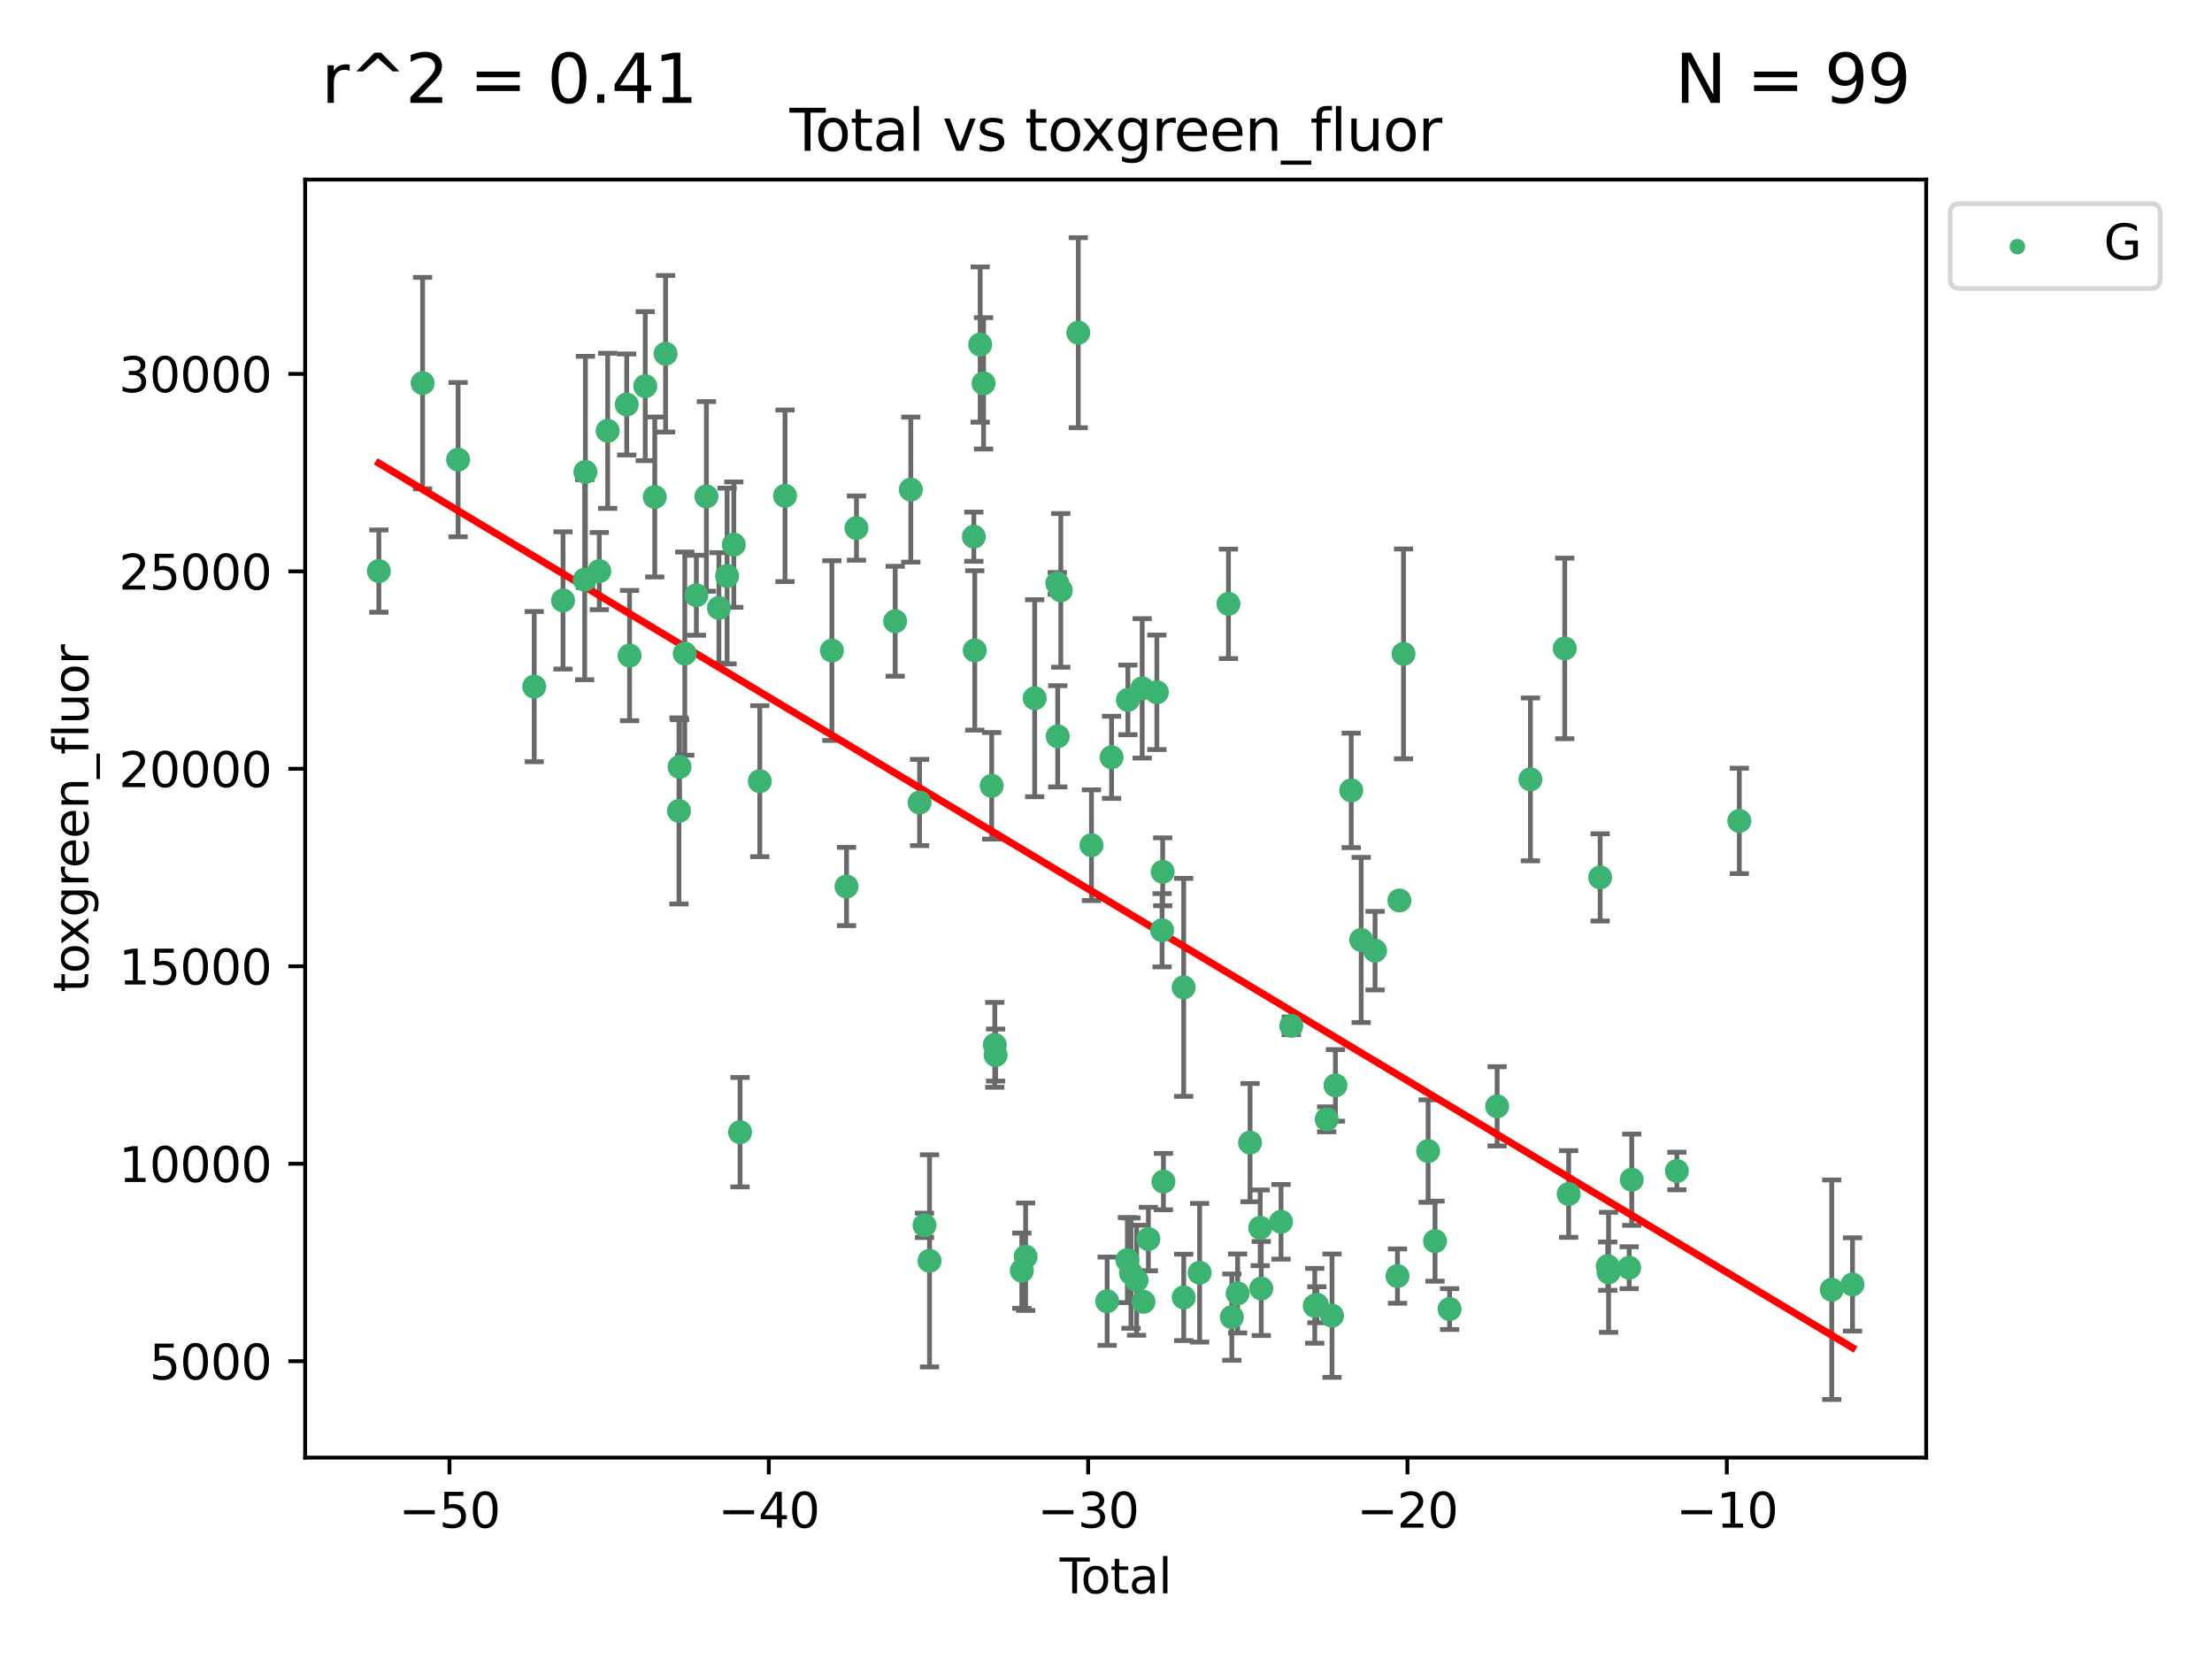 <?xml version="1.0" encoding="utf-8" standalone="no"?>
<!DOCTYPE svg PUBLIC "-//W3C//DTD SVG 1.1//EN"
  "http://www.w3.org/Graphics/SVG/1.1/DTD/svg11.dtd">
<svg xmlns:xlink="http://www.w3.org/1999/xlink" width="460.8pt" height="345.6pt" viewBox="0 0 460.8 345.6" xmlns="http://www.w3.org/2000/svg" version="1.1">
 <defs>
  <style type="text/css">*{stroke-linejoin: round; stroke-linecap: butt}</style>
 </defs>
 <g id="figure_1">
  <g id="patch_1">
   <path d="M 0 345.6 
L 460.8 345.6 
L 460.8 0 
L 0 0 
z
" style="fill: #ffffff"/>
  </g>
  <g id="axes_1">
   <g id="patch_2">
    <path d="M 63.571 303.64 
L 401.26 303.64 
L 401.26 37.411 
L 63.571 37.411 
z
" style="fill: #ffffff"/>
   </g>
   <g id="PathCollection_1">
    <defs>
     <path id="mb65ba51ba1" d="M 0 1.118 
C 0.297 1.118 0.581 1 0.791 0.791 
C 1 0.581 1.118 0.297 1.118 0 
C 1.118 -0.297 1 -0.581 0.791 -0.791 
C 0.581 -1 0.297 -1.118 0 -1.118 
C -0.297 -1.118 -0.581 -1 -0.791 -0.791 
C -1 -0.581 -1.118 -0.297 -1.118 0 
C -1.118 0.297 -1 0.581 -0.791 0.791 
C -0.581 1 -0.297 1.118 0 1.118 
z
" style="stroke: #3cb371"/>
    </defs>
    <g clip-path="url(#pfae3548ce2)">
     <use xlink:href="#mb65ba51ba1" x="78.921" y="118.97" style="fill: #3cb371; stroke: #3cb371"/>
     <use xlink:href="#mb65ba51ba1" x="88.034" y="79.805" style="fill: #3cb371; stroke: #3cb371"/>
     <use xlink:href="#mb65ba51ba1" x="95.431" y="95.754" style="fill: #3cb371; stroke: #3cb371"/>
     <use xlink:href="#mb65ba51ba1" x="111.287" y="143.032" style="fill: #3cb371; stroke: #3cb371"/>
     <use xlink:href="#mb65ba51ba1" x="117.288" y="125.08" style="fill: #3cb371; stroke: #3cb371"/>
     <use xlink:href="#mb65ba51ba1" x="121.8" y="120.767" style="fill: #3cb371; stroke: #3cb371"/>
     <use xlink:href="#mb65ba51ba1" x="121.953" y="98.308" style="fill: #3cb371; stroke: #3cb371"/>
     <use xlink:href="#mb65ba51ba1" x="124.844" y="118.969" style="fill: #3cb371; stroke: #3cb371"/>
     <use xlink:href="#mb65ba51ba1" x="126.591" y="89.743" style="fill: #3cb371; stroke: #3cb371"/>
     <use xlink:href="#mb65ba51ba1" x="130.556" y="84.262" style="fill: #3cb371; stroke: #3cb371"/>
     <use xlink:href="#mb65ba51ba1" x="131.152" y="136.57" style="fill: #3cb371; stroke: #3cb371"/>
     <use xlink:href="#mb65ba51ba1" x="134.417" y="80.443" style="fill: #3cb371; stroke: #3cb371"/>
     <use xlink:href="#mb65ba51ba1" x="136.403" y="103.531" style="fill: #3cb371; stroke: #3cb371"/>
     <use xlink:href="#mb65ba51ba1" x="138.654" y="73.696" style="fill: #3cb371; stroke: #3cb371"/>
     <use xlink:href="#mb65ba51ba1" x="141.442" y="168.926" style="fill: #3cb371; stroke: #3cb371"/>
     <use xlink:href="#mb65ba51ba1" x="141.564" y="159.762" style="fill: #3cb371; stroke: #3cb371"/>
     <use xlink:href="#mb65ba51ba1" x="142.649" y="136.157" style="fill: #3cb371; stroke: #3cb371"/>
     <use xlink:href="#mb65ba51ba1" x="145.066" y="123.997" style="fill: #3cb371; stroke: #3cb371"/>
     <use xlink:href="#mb65ba51ba1" x="147.155" y="103.412" style="fill: #3cb371; stroke: #3cb371"/>
     <use xlink:href="#mb65ba51ba1" x="149.762" y="126.648" style="fill: #3cb371; stroke: #3cb371"/>
     <use xlink:href="#mb65ba51ba1" x="151.469" y="119.992" style="fill: #3cb371; stroke: #3cb371"/>
     <use xlink:href="#mb65ba51ba1" x="152.868" y="113.457" style="fill: #3cb371; stroke: #3cb371"/>
     <use xlink:href="#mb65ba51ba1" x="154.169" y="235.858" style="fill: #3cb371; stroke: #3cb371"/>
     <use xlink:href="#mb65ba51ba1" x="158.279" y="162.736" style="fill: #3cb371; stroke: #3cb371"/>
     <use xlink:href="#mb65ba51ba1" x="163.533" y="103.283" style="fill: #3cb371; stroke: #3cb371"/>
     <use xlink:href="#mb65ba51ba1" x="173.299" y="135.526" style="fill: #3cb371; stroke: #3cb371"/>
     <use xlink:href="#mb65ba51ba1" x="176.348" y="184.671" style="fill: #3cb371; stroke: #3cb371"/>
     <use xlink:href="#mb65ba51ba1" x="178.418" y="110.008" style="fill: #3cb371; stroke: #3cb371"/>
     <use xlink:href="#mb65ba51ba1" x="186.483" y="129.417" style="fill: #3cb371; stroke: #3cb371"/>
     <use xlink:href="#mb65ba51ba1" x="189.737" y="101.992" style="fill: #3cb371; stroke: #3cb371"/>
     <use xlink:href="#mb65ba51ba1" x="191.568" y="167.177" style="fill: #3cb371; stroke: #3cb371"/>
     <use xlink:href="#mb65ba51ba1" x="192.59" y="255.258" style="fill: #3cb371; stroke: #3cb371"/>
     <use xlink:href="#mb65ba51ba1" x="193.635" y="262.657" style="fill: #3cb371; stroke: #3cb371"/>
     <use xlink:href="#mb65ba51ba1" x="202.868" y="111.804" style="fill: #3cb371; stroke: #3cb371"/>
     <use xlink:href="#mb65ba51ba1" x="203.06" y="135.494" style="fill: #3cb371; stroke: #3cb371"/>
     <use xlink:href="#mb65ba51ba1" x="204.192" y="71.775" style="fill: #3cb371; stroke: #3cb371"/>
     <use xlink:href="#mb65ba51ba1" x="204.894" y="79.856" style="fill: #3cb371; stroke: #3cb371"/>
     <use xlink:href="#mb65ba51ba1" x="206.587" y="163.701" style="fill: #3cb371; stroke: #3cb371"/>
     <use xlink:href="#mb65ba51ba1" x="207.235" y="217.66" style="fill: #3cb371; stroke: #3cb371"/>
     <use xlink:href="#mb65ba51ba1" x="207.402" y="219.788" style="fill: #3cb371; stroke: #3cb371"/>
     <use xlink:href="#mb65ba51ba1" x="212.862" y="264.706" style="fill: #3cb371; stroke: #3cb371"/>
     <use xlink:href="#mb65ba51ba1" x="213.656" y="261.793" style="fill: #3cb371; stroke: #3cb371"/>
     <use xlink:href="#mb65ba51ba1" x="215.547" y="145.454" style="fill: #3cb371; stroke: #3cb371"/>
     <use xlink:href="#mb65ba51ba1" x="220.251" y="121.513" style="fill: #3cb371; stroke: #3cb371"/>
     <use xlink:href="#mb65ba51ba1" x="220.34" y="153.391" style="fill: #3cb371; stroke: #3cb371"/>
     <use xlink:href="#mb65ba51ba1" x="220.984" y="122.99" style="fill: #3cb371; stroke: #3cb371"/>
     <use xlink:href="#mb65ba51ba1" x="224.627" y="69.307" style="fill: #3cb371; stroke: #3cb371"/>
     <use xlink:href="#mb65ba51ba1" x="227.375" y="176.072" style="fill: #3cb371; stroke: #3cb371"/>
     <use xlink:href="#mb65ba51ba1" x="230.639" y="271.066" style="fill: #3cb371; stroke: #3cb371"/>
     <use xlink:href="#mb65ba51ba1" x="231.56" y="157.761" style="fill: #3cb371; stroke: #3cb371"/>
     <use xlink:href="#mb65ba51ba1" x="234.853" y="262.495" style="fill: #3cb371; stroke: #3cb371"/>
     <use xlink:href="#mb65ba51ba1" x="234.961" y="145.801" style="fill: #3cb371; stroke: #3cb371"/>
     <use xlink:href="#mb65ba51ba1" x="235.608" y="265.213" style="fill: #3cb371; stroke: #3cb371"/>
     <use xlink:href="#mb65ba51ba1" x="236.771" y="266.698" style="fill: #3cb371; stroke: #3cb371"/>
     <use xlink:href="#mb65ba51ba1" x="237.939" y="143.4" style="fill: #3cb371; stroke: #3cb371"/>
     <use xlink:href="#mb65ba51ba1" x="238.211" y="271.2" style="fill: #3cb371; stroke: #3cb371"/>
     <use xlink:href="#mb65ba51ba1" x="239.227" y="258.117" style="fill: #3cb371; stroke: #3cb371"/>
     <use xlink:href="#mb65ba51ba1" x="240.994" y="144.217" style="fill: #3cb371; stroke: #3cb371"/>
     <use xlink:href="#mb65ba51ba1" x="242.089" y="193.787" style="fill: #3cb371; stroke: #3cb371"/>
     <use xlink:href="#mb65ba51ba1" x="242.209" y="181.606" style="fill: #3cb371; stroke: #3cb371"/>
     <use xlink:href="#mb65ba51ba1" x="242.364" y="246.146" style="fill: #3cb371; stroke: #3cb371"/>
     <use xlink:href="#mb65ba51ba1" x="246.579" y="205.687" style="fill: #3cb371; stroke: #3cb371"/>
     <use xlink:href="#mb65ba51ba1" x="246.589" y="270.27" style="fill: #3cb371; stroke: #3cb371"/>
     <use xlink:href="#mb65ba51ba1" x="249.904" y="265.137" style="fill: #3cb371; stroke: #3cb371"/>
     <use xlink:href="#mb65ba51ba1" x="255.907" y="125.791" style="fill: #3cb371; stroke: #3cb371"/>
     <use xlink:href="#mb65ba51ba1" x="256.614" y="274.378" style="fill: #3cb371; stroke: #3cb371"/>
     <use xlink:href="#mb65ba51ba1" x="257.82" y="269.444" style="fill: #3cb371; stroke: #3cb371"/>
     <use xlink:href="#mb65ba51ba1" x="260.408" y="238.031" style="fill: #3cb371; stroke: #3cb371"/>
     <use xlink:href="#mb65ba51ba1" x="262.525" y="255.776" style="fill: #3cb371; stroke: #3cb371"/>
     <use xlink:href="#mb65ba51ba1" x="262.741" y="268.416" style="fill: #3cb371; stroke: #3cb371"/>
     <use xlink:href="#mb65ba51ba1" x="266.864" y="254.526" style="fill: #3cb371; stroke: #3cb371"/>
     <use xlink:href="#mb65ba51ba1" x="268.995" y="213.699" style="fill: #3cb371; stroke: #3cb371"/>
     <use xlink:href="#mb65ba51ba1" x="273.885" y="272.026" style="fill: #3cb371; stroke: #3cb371"/>
     <use xlink:href="#mb65ba51ba1" x="274.332" y="271.8" style="fill: #3cb371; stroke: #3cb371"/>
     <use xlink:href="#mb65ba51ba1" x="276.367" y="233.178" style="fill: #3cb371; stroke: #3cb371"/>
     <use xlink:href="#mb65ba51ba1" x="277.488" y="274.076" style="fill: #3cb371; stroke: #3cb371"/>
     <use xlink:href="#mb65ba51ba1" x="278.2" y="226.108" style="fill: #3cb371; stroke: #3cb371"/>
     <use xlink:href="#mb65ba51ba1" x="281.485" y="164.653" style="fill: #3cb371; stroke: #3cb371"/>
     <use xlink:href="#mb65ba51ba1" x="283.559" y="195.808" style="fill: #3cb371; stroke: #3cb371"/>
     <use xlink:href="#mb65ba51ba1" x="286.452" y="198.037" style="fill: #3cb371; stroke: #3cb371"/>
     <use xlink:href="#mb65ba51ba1" x="291.12" y="265.829" style="fill: #3cb371; stroke: #3cb371"/>
     <use xlink:href="#mb65ba51ba1" x="291.517" y="187.588" style="fill: #3cb371; stroke: #3cb371"/>
     <use xlink:href="#mb65ba51ba1" x="292.376" y="136.219" style="fill: #3cb371; stroke: #3cb371"/>
     <use xlink:href="#mb65ba51ba1" x="297.507" y="239.791" style="fill: #3cb371; stroke: #3cb371"/>
     <use xlink:href="#mb65ba51ba1" x="298.946" y="258.555" style="fill: #3cb371; stroke: #3cb371"/>
     <use xlink:href="#mb65ba51ba1" x="301.976" y="272.7" style="fill: #3cb371; stroke: #3cb371"/>
     <use xlink:href="#mb65ba51ba1" x="311.88" y="230.467" style="fill: #3cb371; stroke: #3cb371"/>
     <use xlink:href="#mb65ba51ba1" x="318.814" y="162.358" style="fill: #3cb371; stroke: #3cb371"/>
     <use xlink:href="#mb65ba51ba1" x="325.963" y="135.079" style="fill: #3cb371; stroke: #3cb371"/>
     <use xlink:href="#mb65ba51ba1" x="326.783" y="248.729" style="fill: #3cb371; stroke: #3cb371"/>
     <use xlink:href="#mb65ba51ba1" x="333.34" y="182.779" style="fill: #3cb371; stroke: #3cb371"/>
     <use xlink:href="#mb65ba51ba1" x="334.921" y="263.762" style="fill: #3cb371; stroke: #3cb371"/>
     <use xlink:href="#mb65ba51ba1" x="335.094" y="265.052" style="fill: #3cb371; stroke: #3cb371"/>
     <use xlink:href="#mb65ba51ba1" x="339.39" y="264.091" style="fill: #3cb371; stroke: #3cb371"/>
     <use xlink:href="#mb65ba51ba1" x="339.921" y="245.756" style="fill: #3cb371; stroke: #3cb371"/>
     <use xlink:href="#mb65ba51ba1" x="349.323" y="243.94" style="fill: #3cb371; stroke: #3cb371"/>
     <use xlink:href="#mb65ba51ba1" x="362.334" y="171.015" style="fill: #3cb371; stroke: #3cb371"/>
     <use xlink:href="#mb65ba51ba1" x="381.585" y="268.671" style="fill: #3cb371; stroke: #3cb371"/>
     <use xlink:href="#mb65ba51ba1" x="385.911" y="267.575" style="fill: #3cb371; stroke: #3cb371"/>
    </g>
   </g>
   <g id="matplotlib.axis_1">
    <g id="xtick_1">
     <g id="line2d_1">
      <defs>
       <path id="m13c132a15d" d="M 0 0 
L 0 3.5 
" style="stroke: #000000; stroke-width: 0.8"/>
      </defs>
      <g>
       <use xlink:href="#m13c132a15d" x="93.632" y="303.64" style="stroke: #000000; stroke-width: 0.8"/>
      </g>
     </g>
     <g id="text_1">
      <!-- −50 -->
      <g transform="translate(83.08 318.238)scale(0.1 -0.1)">
       <defs>
        <path id="DejaVuSans-2212" d="M 678 2272 
L 4684 2272 
L 4684 1741 
L 678 1741 
L 678 2272 
z
" transform="scale(0.016)"/>
        <path id="DejaVuSans-35" d="M 691 4666 
L 3169 4666 
L 3169 4134 
L 1269 4134 
L 1269 2991 
Q 1406 3038 1543 3061 
Q 1681 3084 1819 3084 
Q 2600 3084 3056 2656 
Q 3513 2228 3513 1497 
Q 3513 744 3044 326 
Q 2575 -91 1722 -91 
Q 1428 -91 1123 -41 
Q 819 9 494 109 
L 494 744 
Q 775 591 1075 516 
Q 1375 441 1709 441 
Q 2250 441 2565 725 
Q 2881 1009 2881 1497 
Q 2881 1984 2565 2268 
Q 2250 2553 1709 2553 
Q 1456 2553 1204 2497 
Q 953 2441 691 2322 
L 691 4666 
z
" transform="scale(0.016)"/>
        <path id="DejaVuSans-30" d="M 2034 4250 
Q 1547 4250 1301 3770 
Q 1056 3291 1056 2328 
Q 1056 1369 1301 889 
Q 1547 409 2034 409 
Q 2525 409 2770 889 
Q 3016 1369 3016 2328 
Q 3016 3291 2770 3770 
Q 2525 4250 2034 4250 
z
M 2034 4750 
Q 2819 4750 3233 4129 
Q 3647 3509 3647 2328 
Q 3647 1150 3233 529 
Q 2819 -91 2034 -91 
Q 1250 -91 836 529 
Q 422 1150 422 2328 
Q 422 3509 836 4129 
Q 1250 4750 2034 4750 
z
" transform="scale(0.016)"/>
       </defs>
       <use xlink:href="#DejaVuSans-2212"/>
       <use xlink:href="#DejaVuSans-35" x="83.789"/>
       <use xlink:href="#DejaVuSans-30" x="147.412"/>
      </g>
     </g>
    </g>
    <g id="xtick_2">
     <g id="line2d_2">
      <g>
       <use xlink:href="#m13c132a15d" x="160.156" y="303.64" style="stroke: #000000; stroke-width: 0.8"/>
      </g>
     </g>
     <g id="text_2">
      <!-- −40 -->
      <g transform="translate(149.604 318.238)scale(0.1 -0.1)">
       <defs>
        <path id="DejaVuSans-34" d="M 2419 4116 
L 825 1625 
L 2419 1625 
L 2419 4116 
z
M 2253 4666 
L 3047 4666 
L 3047 1625 
L 3713 1625 
L 3713 1100 
L 3047 1100 
L 3047 0 
L 2419 0 
L 2419 1100 
L 313 1100 
L 313 1709 
L 2253 4666 
z
" transform="scale(0.016)"/>
       </defs>
       <use xlink:href="#DejaVuSans-2212"/>
       <use xlink:href="#DejaVuSans-34" x="83.789"/>
       <use xlink:href="#DejaVuSans-30" x="147.412"/>
      </g>
     </g>
    </g>
    <g id="xtick_3">
     <g id="line2d_3">
      <g>
       <use xlink:href="#m13c132a15d" x="226.68" y="303.64" style="stroke: #000000; stroke-width: 0.8"/>
      </g>
     </g>
     <g id="text_3">
      <!-- −30 -->
      <g transform="translate(216.127 318.238)scale(0.1 -0.1)">
       <defs>
        <path id="DejaVuSans-33" d="M 2597 2516 
Q 3050 2419 3304 2112 
Q 3559 1806 3559 1356 
Q 3559 666 3084 287 
Q 2609 -91 1734 -91 
Q 1441 -91 1130 -33 
Q 819 25 488 141 
L 488 750 
Q 750 597 1062 519 
Q 1375 441 1716 441 
Q 2309 441 2620 675 
Q 2931 909 2931 1356 
Q 2931 1769 2642 2001 
Q 2353 2234 1838 2234 
L 1294 2234 
L 1294 2753 
L 1863 2753 
Q 2328 2753 2575 2939 
Q 2822 3125 2822 3475 
Q 2822 3834 2567 4026 
Q 2313 4219 1838 4219 
Q 1578 4219 1281 4162 
Q 984 4106 628 3988 
L 628 4550 
Q 988 4650 1302 4700 
Q 1616 4750 1894 4750 
Q 2613 4750 3031 4423 
Q 3450 4097 3450 3541 
Q 3450 3153 3228 2886 
Q 3006 2619 2597 2516 
z
" transform="scale(0.016)"/>
       </defs>
       <use xlink:href="#DejaVuSans-2212"/>
       <use xlink:href="#DejaVuSans-33" x="83.789"/>
       <use xlink:href="#DejaVuSans-30" x="147.412"/>
      </g>
     </g>
    </g>
    <g id="xtick_4">
     <g id="line2d_4">
      <g>
       <use xlink:href="#m13c132a15d" x="293.203" y="303.64" style="stroke: #000000; stroke-width: 0.8"/>
      </g>
     </g>
     <g id="text_4">
      <!-- −20 -->
      <g transform="translate(282.651 318.238)scale(0.1 -0.1)">
       <defs>
        <path id="DejaVuSans-32" d="M 1228 531 
L 3431 531 
L 3431 0 
L 469 0 
L 469 531 
Q 828 903 1448 1529 
Q 2069 2156 2228 2338 
Q 2531 2678 2651 2914 
Q 2772 3150 2772 3378 
Q 2772 3750 2511 3984 
Q 2250 4219 1831 4219 
Q 1534 4219 1204 4116 
Q 875 4013 500 3803 
L 500 4441 
Q 881 4594 1212 4672 
Q 1544 4750 1819 4750 
Q 2544 4750 2975 4387 
Q 3406 4025 3406 3419 
Q 3406 3131 3298 2873 
Q 3191 2616 2906 2266 
Q 2828 2175 2409 1742 
Q 1991 1309 1228 531 
z
" transform="scale(0.016)"/>
       </defs>
       <use xlink:href="#DejaVuSans-2212"/>
       <use xlink:href="#DejaVuSans-32" x="83.789"/>
       <use xlink:href="#DejaVuSans-30" x="147.412"/>
      </g>
     </g>
    </g>
    <g id="xtick_5">
     <g id="line2d_5">
      <g>
       <use xlink:href="#m13c132a15d" x="359.727" y="303.64" style="stroke: #000000; stroke-width: 0.8"/>
      </g>
     </g>
     <g id="text_5">
      <!-- −10 -->
      <g transform="translate(349.174 318.238)scale(0.1 -0.1)">
       <defs>
        <path id="DejaVuSans-31" d="M 794 531 
L 1825 531 
L 1825 4091 
L 703 3866 
L 703 4441 
L 1819 4666 
L 2450 4666 
L 2450 531 
L 3481 531 
L 3481 0 
L 794 0 
L 794 531 
z
" transform="scale(0.016)"/>
       </defs>
       <use xlink:href="#DejaVuSans-2212"/>
       <use xlink:href="#DejaVuSans-31" x="83.789"/>
       <use xlink:href="#DejaVuSans-30" x="147.412"/>
      </g>
     </g>
    </g>
    <g id="text_6">
     <!-- Total -->
     <g transform="translate(220.739 331.917)scale(0.1 -0.1)">
      <defs>
       <path id="DejaVuSans-54" d="M -19 4666 
L 3928 4666 
L 3928 4134 
L 2272 4134 
L 2272 0 
L 1638 0 
L 1638 4134 
L -19 4134 
L -19 4666 
z
" transform="scale(0.016)"/>
       <path id="DejaVuSans-6f" d="M 1959 3097 
Q 1497 3097 1228 2736 
Q 959 2375 959 1747 
Q 959 1119 1226 758 
Q 1494 397 1959 397 
Q 2419 397 2687 759 
Q 2956 1122 2956 1747 
Q 2956 2369 2687 2733 
Q 2419 3097 1959 3097 
z
M 1959 3584 
Q 2709 3584 3137 3096 
Q 3566 2609 3566 1747 
Q 3566 888 3137 398 
Q 2709 -91 1959 -91 
Q 1206 -91 779 398 
Q 353 888 353 1747 
Q 353 2609 779 3096 
Q 1206 3584 1959 3584 
z
" transform="scale(0.016)"/>
       <path id="DejaVuSans-74" d="M 1172 4494 
L 1172 3500 
L 2356 3500 
L 2356 3053 
L 1172 3053 
L 1172 1153 
Q 1172 725 1289 603 
Q 1406 481 1766 481 
L 2356 481 
L 2356 0 
L 1766 0 
Q 1100 0 847 248 
Q 594 497 594 1153 
L 594 3053 
L 172 3053 
L 172 3500 
L 594 3500 
L 594 4494 
L 1172 4494 
z
" transform="scale(0.016)"/>
       <path id="DejaVuSans-61" d="M 2194 1759 
Q 1497 1759 1228 1600 
Q 959 1441 959 1056 
Q 959 750 1161 570 
Q 1363 391 1709 391 
Q 2188 391 2477 730 
Q 2766 1069 2766 1631 
L 2766 1759 
L 2194 1759 
z
M 3341 1997 
L 3341 0 
L 2766 0 
L 2766 531 
Q 2569 213 2275 61 
Q 1981 -91 1556 -91 
Q 1019 -91 701 211 
Q 384 513 384 1019 
Q 384 1609 779 1909 
Q 1175 2209 1959 2209 
L 2766 2209 
L 2766 2266 
Q 2766 2663 2505 2880 
Q 2244 3097 1772 3097 
Q 1472 3097 1187 3025 
Q 903 2953 641 2809 
L 641 3341 
Q 956 3463 1253 3523 
Q 1550 3584 1831 3584 
Q 2591 3584 2966 3190 
Q 3341 2797 3341 1997 
z
" transform="scale(0.016)"/>
       <path id="DejaVuSans-6c" d="M 603 4863 
L 1178 4863 
L 1178 0 
L 603 0 
L 603 4863 
z
" transform="scale(0.016)"/>
      </defs>
      <use xlink:href="#DejaVuSans-54"/>
      <use xlink:href="#DejaVuSans-6f" x="44.084"/>
      <use xlink:href="#DejaVuSans-74" x="105.266"/>
      <use xlink:href="#DejaVuSans-61" x="144.475"/>
      <use xlink:href="#DejaVuSans-6c" x="205.754"/>
     </g>
    </g>
   </g>
   <g id="matplotlib.axis_2">
    <g id="ytick_1">
     <g id="line2d_6">
      <defs>
       <path id="m8ca9c62e44" d="M 0 0 
L -3.5 0 
" style="stroke: #000000; stroke-width: 0.8"/>
      </defs>
      <g>
       <use xlink:href="#m8ca9c62e44" x="63.571" y="283.564" style="stroke: #000000; stroke-width: 0.8"/>
      </g>
     </g>
     <g id="text_7">
      <!-- 5000 -->
      <g transform="translate(31.121 287.363)scale(0.1 -0.1)">
       <use xlink:href="#DejaVuSans-35"/>
       <use xlink:href="#DejaVuSans-30" x="63.623"/>
       <use xlink:href="#DejaVuSans-30" x="127.246"/>
       <use xlink:href="#DejaVuSans-30" x="190.869"/>
      </g>
     </g>
    </g>
    <g id="ytick_2">
     <g id="line2d_7">
      <g>
       <use xlink:href="#m8ca9c62e44" x="63.571" y="242.429" style="stroke: #000000; stroke-width: 0.8"/>
      </g>
     </g>
     <g id="text_8">
      <!-- 10000 -->
      <g transform="translate(24.759 246.228)scale(0.1 -0.1)">
       <use xlink:href="#DejaVuSans-31"/>
       <use xlink:href="#DejaVuSans-30" x="63.623"/>
       <use xlink:href="#DejaVuSans-30" x="127.246"/>
       <use xlink:href="#DejaVuSans-30" x="190.869"/>
       <use xlink:href="#DejaVuSans-30" x="254.492"/>
      </g>
     </g>
    </g>
    <g id="ytick_3">
     <g id="line2d_8">
      <g>
       <use xlink:href="#m8ca9c62e44" x="63.571" y="201.293" style="stroke: #000000; stroke-width: 0.8"/>
      </g>
     </g>
     <g id="text_9">
      <!-- 15000 -->
      <g transform="translate(24.759 205.093)scale(0.1 -0.1)">
       <use xlink:href="#DejaVuSans-31"/>
       <use xlink:href="#DejaVuSans-35" x="63.623"/>
       <use xlink:href="#DejaVuSans-30" x="127.246"/>
       <use xlink:href="#DejaVuSans-30" x="190.869"/>
       <use xlink:href="#DejaVuSans-30" x="254.492"/>
      </g>
     </g>
    </g>
    <g id="ytick_4">
     <g id="line2d_9">
      <g>
       <use xlink:href="#m8ca9c62e44" x="63.571" y="160.158" style="stroke: #000000; stroke-width: 0.8"/>
      </g>
     </g>
     <g id="text_10">
      <!-- 20000 -->
      <g transform="translate(24.759 163.957)scale(0.1 -0.1)">
       <use xlink:href="#DejaVuSans-32"/>
       <use xlink:href="#DejaVuSans-30" x="63.623"/>
       <use xlink:href="#DejaVuSans-30" x="127.246"/>
       <use xlink:href="#DejaVuSans-30" x="190.869"/>
       <use xlink:href="#DejaVuSans-30" x="254.492"/>
      </g>
     </g>
    </g>
    <g id="ytick_5">
     <g id="line2d_10">
      <g>
       <use xlink:href="#m8ca9c62e44" x="63.571" y="119.023" style="stroke: #000000; stroke-width: 0.8"/>
      </g>
     </g>
     <g id="text_11">
      <!-- 25000 -->
      <g transform="translate(24.759 122.822)scale(0.1 -0.1)">
       <use xlink:href="#DejaVuSans-32"/>
       <use xlink:href="#DejaVuSans-35" x="63.623"/>
       <use xlink:href="#DejaVuSans-30" x="127.246"/>
       <use xlink:href="#DejaVuSans-30" x="190.869"/>
       <use xlink:href="#DejaVuSans-30" x="254.492"/>
      </g>
     </g>
    </g>
    <g id="ytick_6">
     <g id="line2d_11">
      <g>
       <use xlink:href="#m8ca9c62e44" x="63.571" y="77.887" style="stroke: #000000; stroke-width: 0.8"/>
      </g>
     </g>
     <g id="text_12">
      <!-- 30000 -->
      <g transform="translate(24.759 81.687)scale(0.1 -0.1)">
       <use xlink:href="#DejaVuSans-33"/>
       <use xlink:href="#DejaVuSans-30" x="63.623"/>
       <use xlink:href="#DejaVuSans-30" x="127.246"/>
       <use xlink:href="#DejaVuSans-30" x="190.869"/>
       <use xlink:href="#DejaVuSans-30" x="254.492"/>
      </g>
     </g>
    </g>
    <g id="text_13">
     <!-- toxgreen_fluor -->
     <g transform="translate(18.401 206.72)rotate(-90)scale(0.1 -0.1)">
      <defs>
       <path id="DejaVuSans-78" d="M 3513 3500 
L 2247 1797 
L 3578 0 
L 2900 0 
L 1881 1375 
L 863 0 
L 184 0 
L 1544 1831 
L 300 3500 
L 978 3500 
L 1906 2253 
L 2834 3500 
L 3513 3500 
z
" transform="scale(0.016)"/>
       <path id="DejaVuSans-67" d="M 2906 1791 
Q 2906 2416 2648 2759 
Q 2391 3103 1925 3103 
Q 1463 3103 1205 2759 
Q 947 2416 947 1791 
Q 947 1169 1205 825 
Q 1463 481 1925 481 
Q 2391 481 2648 825 
Q 2906 1169 2906 1791 
z
M 3481 434 
Q 3481 -459 3084 -895 
Q 2688 -1331 1869 -1331 
Q 1566 -1331 1297 -1286 
Q 1028 -1241 775 -1147 
L 775 -588 
Q 1028 -725 1275 -790 
Q 1522 -856 1778 -856 
Q 2344 -856 2625 -561 
Q 2906 -266 2906 331 
L 2906 616 
Q 2728 306 2450 153 
Q 2172 0 1784 0 
Q 1141 0 747 490 
Q 353 981 353 1791 
Q 353 2603 747 3093 
Q 1141 3584 1784 3584 
Q 2172 3584 2450 3431 
Q 2728 3278 2906 2969 
L 2906 3500 
L 3481 3500 
L 3481 434 
z
" transform="scale(0.016)"/>
       <path id="DejaVuSans-72" d="M 2631 2963 
Q 2534 3019 2420 3045 
Q 2306 3072 2169 3072 
Q 1681 3072 1420 2755 
Q 1159 2438 1159 1844 
L 1159 0 
L 581 0 
L 581 3500 
L 1159 3500 
L 1159 2956 
Q 1341 3275 1631 3429 
Q 1922 3584 2338 3584 
Q 2397 3584 2469 3576 
Q 2541 3569 2628 3553 
L 2631 2963 
z
" transform="scale(0.016)"/>
       <path id="DejaVuSans-65" d="M 3597 1894 
L 3597 1613 
L 953 1613 
Q 991 1019 1311 708 
Q 1631 397 2203 397 
Q 2534 397 2845 478 
Q 3156 559 3463 722 
L 3463 178 
Q 3153 47 2828 -22 
Q 2503 -91 2169 -91 
Q 1331 -91 842 396 
Q 353 884 353 1716 
Q 353 2575 817 3079 
Q 1281 3584 2069 3584 
Q 2775 3584 3186 3129 
Q 3597 2675 3597 1894 
z
M 3022 2063 
Q 3016 2534 2758 2815 
Q 2500 3097 2075 3097 
Q 1594 3097 1305 2825 
Q 1016 2553 972 2059 
L 3022 2063 
z
" transform="scale(0.016)"/>
       <path id="DejaVuSans-6e" d="M 3513 2113 
L 3513 0 
L 2938 0 
L 2938 2094 
Q 2938 2591 2744 2837 
Q 2550 3084 2163 3084 
Q 1697 3084 1428 2787 
Q 1159 2491 1159 1978 
L 1159 0 
L 581 0 
L 581 3500 
L 1159 3500 
L 1159 2956 
Q 1366 3272 1645 3428 
Q 1925 3584 2291 3584 
Q 2894 3584 3203 3211 
Q 3513 2838 3513 2113 
z
" transform="scale(0.016)"/>
       <path id="DejaVuSans-5f" d="M 3263 -1063 
L 3263 -1509 
L -63 -1509 
L -63 -1063 
L 3263 -1063 
z
" transform="scale(0.016)"/>
       <path id="DejaVuSans-66" d="M 2375 4863 
L 2375 4384 
L 1825 4384 
Q 1516 4384 1395 4259 
Q 1275 4134 1275 3809 
L 1275 3500 
L 2222 3500 
L 2222 3053 
L 1275 3053 
L 1275 0 
L 697 0 
L 697 3053 
L 147 3053 
L 147 3500 
L 697 3500 
L 697 3744 
Q 697 4328 969 4595 
Q 1241 4863 1831 4863 
L 2375 4863 
z
" transform="scale(0.016)"/>
       <path id="DejaVuSans-75" d="M 544 1381 
L 544 3500 
L 1119 3500 
L 1119 1403 
Q 1119 906 1312 657 
Q 1506 409 1894 409 
Q 2359 409 2629 706 
Q 2900 1003 2900 1516 
L 2900 3500 
L 3475 3500 
L 3475 0 
L 2900 0 
L 2900 538 
Q 2691 219 2414 64 
Q 2138 -91 1772 -91 
Q 1169 -91 856 284 
Q 544 659 544 1381 
z
M 1991 3584 
L 1991 3584 
z
" transform="scale(0.016)"/>
      </defs>
      <use xlink:href="#DejaVuSans-74"/>
      <use xlink:href="#DejaVuSans-6f" x="39.209"/>
      <use xlink:href="#DejaVuSans-78" x="97.266"/>
      <use xlink:href="#DejaVuSans-67" x="156.445"/>
      <use xlink:href="#DejaVuSans-72" x="219.922"/>
      <use xlink:href="#DejaVuSans-65" x="258.785"/>
      <use xlink:href="#DejaVuSans-65" x="320.309"/>
      <use xlink:href="#DejaVuSans-6e" x="381.832"/>
      <use xlink:href="#DejaVuSans-5f" x="445.211"/>
      <use xlink:href="#DejaVuSans-66" x="495.211"/>
      <use xlink:href="#DejaVuSans-6c" x="530.416"/>
      <use xlink:href="#DejaVuSans-75" x="558.199"/>
      <use xlink:href="#DejaVuSans-6f" x="621.578"/>
      <use xlink:href="#DejaVuSans-72" x="682.76"/>
     </g>
    </g>
   </g>
   <g id="LineCollection_1">
    <path d="M 78.921 127.538 
L 78.921 110.401 
" clip-path="url(#pfae3548ce2)" style="fill: none; stroke: #696969"/>
    <path d="M 88.034 101.829 
L 88.034 57.781 
" clip-path="url(#pfae3548ce2)" style="fill: none; stroke: #696969"/>
    <path d="M 95.431 111.827 
L 95.431 79.681 
" clip-path="url(#pfae3548ce2)" style="fill: none; stroke: #696969"/>
    <path d="M 111.287 158.677 
L 111.287 127.387 
" clip-path="url(#pfae3548ce2)" style="fill: none; stroke: #696969"/>
    <path d="M 117.288 139.378 
L 117.288 110.781 
" clip-path="url(#pfae3548ce2)" style="fill: none; stroke: #696969"/>
    <path d="M 121.8 141.601 
L 121.8 99.932 
" clip-path="url(#pfae3548ce2)" style="fill: none; stroke: #696969"/>
    <path d="M 121.953 122.389 
L 121.953 74.228 
" clip-path="url(#pfae3548ce2)" style="fill: none; stroke: #696969"/>
    <path d="M 124.844 127.009 
L 124.844 110.929 
" clip-path="url(#pfae3548ce2)" style="fill: none; stroke: #696969"/>
    <path d="M 126.591 105.9 
L 126.591 73.585 
" clip-path="url(#pfae3548ce2)" style="fill: none; stroke: #696969"/>
    <path d="M 130.556 94.783 
L 130.556 73.741 
" clip-path="url(#pfae3548ce2)" style="fill: none; stroke: #696969"/>
    <path d="M 131.152 150.135 
L 131.152 123.005 
" clip-path="url(#pfae3548ce2)" style="fill: none; stroke: #696969"/>
    <path d="M 134.417 95.96 
L 134.417 64.927 
" clip-path="url(#pfae3548ce2)" style="fill: none; stroke: #696969"/>
    <path d="M 136.403 120.192 
L 136.403 86.869 
" clip-path="url(#pfae3548ce2)" style="fill: none; stroke: #696969"/>
    <path d="M 138.654 90 
L 138.654 57.392 
" clip-path="url(#pfae3548ce2)" style="fill: none; stroke: #696969"/>
    <path d="M 141.442 188.312 
L 141.442 149.54 
" clip-path="url(#pfae3548ce2)" style="fill: none; stroke: #696969"/>
    <path d="M 141.564 169.592 
L 141.564 149.933 
" clip-path="url(#pfae3548ce2)" style="fill: none; stroke: #696969"/>
    <path d="M 142.649 157.317 
L 142.649 114.996 
" clip-path="url(#pfae3548ce2)" style="fill: none; stroke: #696969"/>
    <path d="M 145.066 132.328 
L 145.066 115.665 
" clip-path="url(#pfae3548ce2)" style="fill: none; stroke: #696969"/>
    <path d="M 147.155 123.161 
L 147.155 83.663 
" clip-path="url(#pfae3548ce2)" style="fill: none; stroke: #696969"/>
    <path d="M 149.762 138.169 
L 149.762 115.126 
" clip-path="url(#pfae3548ce2)" style="fill: none; stroke: #696969"/>
    <path d="M 151.469 138.292 
L 151.469 101.693 
" clip-path="url(#pfae3548ce2)" style="fill: none; stroke: #696969"/>
    <path d="M 152.868 126.513 
L 152.868 100.401 
" clip-path="url(#pfae3548ce2)" style="fill: none; stroke: #696969"/>
    <path d="M 154.169 247.256 
L 154.169 224.46 
" clip-path="url(#pfae3548ce2)" style="fill: none; stroke: #696969"/>
    <path d="M 158.279 178.463 
L 158.279 147.01 
" clip-path="url(#pfae3548ce2)" style="fill: none; stroke: #696969"/>
    <path d="M 163.533 121.152 
L 163.533 85.414 
" clip-path="url(#pfae3548ce2)" style="fill: none; stroke: #696969"/>
    <path d="M 173.299 154.253 
L 173.299 116.8 
" clip-path="url(#pfae3548ce2)" style="fill: none; stroke: #696969"/>
    <path d="M 176.348 192.825 
L 176.348 176.517 
" clip-path="url(#pfae3548ce2)" style="fill: none; stroke: #696969"/>
    <path d="M 178.418 116.699 
L 178.418 103.317 
" clip-path="url(#pfae3548ce2)" style="fill: none; stroke: #696969"/>
    <path d="M 186.483 140.862 
L 186.483 117.971 
" clip-path="url(#pfae3548ce2)" style="fill: none; stroke: #696969"/>
    <path d="M 189.737 117.096 
L 189.737 86.887 
" clip-path="url(#pfae3548ce2)" style="fill: none; stroke: #696969"/>
    <path d="M 191.568 176.158 
L 191.568 158.196 
" clip-path="url(#pfae3548ce2)" style="fill: none; stroke: #696969"/>
    <path d="M 192.59 257.792 
L 192.59 252.724 
" clip-path="url(#pfae3548ce2)" style="fill: none; stroke: #696969"/>
    <path d="M 193.635 284.758 
L 193.635 240.555 
" clip-path="url(#pfae3548ce2)" style="fill: none; stroke: #696969"/>
    <path d="M 202.868 116.926 
L 202.868 106.681 
" clip-path="url(#pfae3548ce2)" style="fill: none; stroke: #696969"/>
    <path d="M 203.06 152.096 
L 203.06 118.892 
" clip-path="url(#pfae3548ce2)" style="fill: none; stroke: #696969"/>
    <path d="M 204.192 87.944 
L 204.192 55.607 
" clip-path="url(#pfae3548ce2)" style="fill: none; stroke: #696969"/>
    <path d="M 204.894 93.538 
L 204.894 66.174 
" clip-path="url(#pfae3548ce2)" style="fill: none; stroke: #696969"/>
    <path d="M 206.587 174.802 
L 206.587 152.599 
" clip-path="url(#pfae3548ce2)" style="fill: none; stroke: #696969"/>
    <path d="M 207.235 226.499 
L 207.235 208.82 
" clip-path="url(#pfae3548ce2)" style="fill: none; stroke: #696969"/>
    <path d="M 207.402 225.205 
L 207.402 214.372 
" clip-path="url(#pfae3548ce2)" style="fill: none; stroke: #696969"/>
    <path d="M 212.862 272.545 
L 212.862 256.867 
" clip-path="url(#pfae3548ce2)" style="fill: none; stroke: #696969"/>
    <path d="M 213.656 272.979 
L 213.656 250.608 
" clip-path="url(#pfae3548ce2)" style="fill: none; stroke: #696969"/>
    <path d="M 215.547 165.974 
L 215.547 124.934 
" clip-path="url(#pfae3548ce2)" style="fill: none; stroke: #696969"/>
    <path d="M 220.251 123.77 
L 220.251 119.257 
" clip-path="url(#pfae3548ce2)" style="fill: none; stroke: #696969"/>
    <path d="M 220.34 163.936 
L 220.34 142.845 
" clip-path="url(#pfae3548ce2)" style="fill: none; stroke: #696969"/>
    <path d="M 220.984 138.996 
L 220.984 106.985 
" clip-path="url(#pfae3548ce2)" style="fill: none; stroke: #696969"/>
    <path d="M 224.627 89.102 
L 224.627 49.513 
" clip-path="url(#pfae3548ce2)" style="fill: none; stroke: #696969"/>
    <path d="M 227.375 187.602 
L 227.375 164.543 
" clip-path="url(#pfae3548ce2)" style="fill: none; stroke: #696969"/>
    <path d="M 230.639 280.255 
L 230.639 261.877 
" clip-path="url(#pfae3548ce2)" style="fill: none; stroke: #696969"/>
    <path d="M 231.56 166.317 
L 231.56 149.206 
" clip-path="url(#pfae3548ce2)" style="fill: none; stroke: #696969"/>
    <path d="M 234.853 271.356 
L 234.853 253.635 
" clip-path="url(#pfae3548ce2)" style="fill: none; stroke: #696969"/>
    <path d="M 234.961 153.06 
L 234.961 138.543 
" clip-path="url(#pfae3548ce2)" style="fill: none; stroke: #696969"/>
    <path d="M 235.608 276.705 
L 235.608 253.722 
" clip-path="url(#pfae3548ce2)" style="fill: none; stroke: #696969"/>
    <path d="M 236.771 278.159 
L 236.771 255.237 
" clip-path="url(#pfae3548ce2)" style="fill: none; stroke: #696969"/>
    <path d="M 237.939 157.922 
L 237.939 128.878 
" clip-path="url(#pfae3548ce2)" style="fill: none; stroke: #696969"/>
    <path d="M 238.211 271.899 
L 238.211 270.501 
" clip-path="url(#pfae3548ce2)" style="fill: none; stroke: #696969"/>
    <path d="M 239.227 264.731 
L 239.227 251.504 
" clip-path="url(#pfae3548ce2)" style="fill: none; stroke: #696969"/>
    <path d="M 240.994 156.142 
L 240.994 132.293 
" clip-path="url(#pfae3548ce2)" style="fill: none; stroke: #696969"/>
    <path d="M 242.089 201.415 
L 242.089 186.158 
" clip-path="url(#pfae3548ce2)" style="fill: none; stroke: #696969"/>
    <path d="M 242.209 188.683 
L 242.209 174.53 
" clip-path="url(#pfae3548ce2)" style="fill: none; stroke: #696969"/>
    <path d="M 242.364 252.019 
L 242.364 240.273 
" clip-path="url(#pfae3548ce2)" style="fill: none; stroke: #696969"/>
    <path d="M 246.579 228.392 
L 246.579 182.982 
" clip-path="url(#pfae3548ce2)" style="fill: none; stroke: #696969"/>
    <path d="M 246.589 279.266 
L 246.589 261.274 
" clip-path="url(#pfae3548ce2)" style="fill: none; stroke: #696969"/>
    <path d="M 249.904 279.578 
L 249.904 250.696 
" clip-path="url(#pfae3548ce2)" style="fill: none; stroke: #696969"/>
    <path d="M 255.907 137.187 
L 255.907 114.396 
" clip-path="url(#pfae3548ce2)" style="fill: none; stroke: #696969"/>
    <path d="M 256.614 283.364 
L 256.614 265.391 
" clip-path="url(#pfae3548ce2)" style="fill: none; stroke: #696969"/>
    <path d="M 257.82 277.67 
L 257.82 261.219 
" clip-path="url(#pfae3548ce2)" style="fill: none; stroke: #696969"/>
    <path d="M 260.408 250.351 
L 260.408 225.712 
" clip-path="url(#pfae3548ce2)" style="fill: none; stroke: #696969"/>
    <path d="M 262.525 263.662 
L 262.525 247.889 
" clip-path="url(#pfae3548ce2)" style="fill: none; stroke: #696969"/>
    <path d="M 262.741 278.215 
L 262.741 258.617 
" clip-path="url(#pfae3548ce2)" style="fill: none; stroke: #696969"/>
    <path d="M 266.864 262.305 
L 266.864 246.748 
" clip-path="url(#pfae3548ce2)" style="fill: none; stroke: #696969"/>
    <path d="M 268.995 215.539 
L 268.995 211.86 
" clip-path="url(#pfae3548ce2)" style="fill: none; stroke: #696969"/>
    <path d="M 273.885 279.815 
L 273.885 264.237 
" clip-path="url(#pfae3548ce2)" style="fill: none; stroke: #696969"/>
    <path d="M 274.332 275.55 
L 274.332 268.05 
" clip-path="url(#pfae3548ce2)" style="fill: none; stroke: #696969"/>
    <path d="M 276.367 235.78 
L 276.367 230.575 
" clip-path="url(#pfae3548ce2)" style="fill: none; stroke: #696969"/>
    <path d="M 277.488 286.932 
L 277.488 261.22 
" clip-path="url(#pfae3548ce2)" style="fill: none; stroke: #696969"/>
    <path d="M 278.2 233.561 
L 278.2 218.654 
" clip-path="url(#pfae3548ce2)" style="fill: none; stroke: #696969"/>
    <path d="M 281.485 176.579 
L 281.485 152.728 
" clip-path="url(#pfae3548ce2)" style="fill: none; stroke: #696969"/>
    <path d="M 283.559 213.01 
L 283.559 178.605 
" clip-path="url(#pfae3548ce2)" style="fill: none; stroke: #696969"/>
    <path d="M 286.452 206.221 
L 286.452 189.852 
" clip-path="url(#pfae3548ce2)" style="fill: none; stroke: #696969"/>
    <path d="M 291.12 271.485 
L 291.12 260.172 
" clip-path="url(#pfae3548ce2)" style="fill: none; stroke: #696969"/>
    <path d="M 291.517 188.355 
L 291.517 186.821 
" clip-path="url(#pfae3548ce2)" style="fill: none; stroke: #696969"/>
    <path d="M 292.376 158.074 
L 292.376 114.364 
" clip-path="url(#pfae3548ce2)" style="fill: none; stroke: #696969"/>
    <path d="M 297.507 250.467 
L 297.507 229.116 
" clip-path="url(#pfae3548ce2)" style="fill: none; stroke: #696969"/>
    <path d="M 298.946 266.896 
L 298.946 250.215 
" clip-path="url(#pfae3548ce2)" style="fill: none; stroke: #696969"/>
    <path d="M 301.976 276.951 
L 301.976 268.448 
" clip-path="url(#pfae3548ce2)" style="fill: none; stroke: #696969"/>
    <path d="M 311.88 238.718 
L 311.88 222.216 
" clip-path="url(#pfae3548ce2)" style="fill: none; stroke: #696969"/>
    <path d="M 318.814 179.318 
L 318.814 145.399 
" clip-path="url(#pfae3548ce2)" style="fill: none; stroke: #696969"/>
    <path d="M 325.963 153.889 
L 325.963 116.268 
" clip-path="url(#pfae3548ce2)" style="fill: none; stroke: #696969"/>
    <path d="M 326.783 257.755 
L 326.783 239.704 
" clip-path="url(#pfae3548ce2)" style="fill: none; stroke: #696969"/>
    <path d="M 333.34 191.864 
L 333.34 173.695 
" clip-path="url(#pfae3548ce2)" style="fill: none; stroke: #696969"/>
    <path d="M 334.921 268.797 
L 334.921 258.727 
" clip-path="url(#pfae3548ce2)" style="fill: none; stroke: #696969"/>
    <path d="M 335.094 277.557 
L 335.094 252.547 
" clip-path="url(#pfae3548ce2)" style="fill: none; stroke: #696969"/>
    <path d="M 339.39 268.464 
L 339.39 259.718 
" clip-path="url(#pfae3548ce2)" style="fill: none; stroke: #696969"/>
    <path d="M 339.921 255.262 
L 339.921 236.25 
" clip-path="url(#pfae3548ce2)" style="fill: none; stroke: #696969"/>
    <path d="M 349.323 247.849 
L 349.323 240.031 
" clip-path="url(#pfae3548ce2)" style="fill: none; stroke: #696969"/>
    <path d="M 362.334 181.994 
L 362.334 160.036 
" clip-path="url(#pfae3548ce2)" style="fill: none; stroke: #696969"/>
    <path d="M 381.585 291.539 
L 381.585 245.803 
" clip-path="url(#pfae3548ce2)" style="fill: none; stroke: #696969"/>
    <path d="M 385.911 277.288 
L 385.911 257.861 
" clip-path="url(#pfae3548ce2)" style="fill: none; stroke: #696969"/>
   </g>
   <g id="line2d_12">
    <defs>
     <path id="m9add156f65" d="M 2 0 
L -2 -0 
" style="stroke: #696969"/>
    </defs>
    <g clip-path="url(#pfae3548ce2)">
     <use xlink:href="#m9add156f65" x="78.921" y="127.538" style="fill: #696969; stroke: #696969"/>
     <use xlink:href="#m9add156f65" x="88.034" y="101.829" style="fill: #696969; stroke: #696969"/>
     <use xlink:href="#m9add156f65" x="95.431" y="111.827" style="fill: #696969; stroke: #696969"/>
     <use xlink:href="#m9add156f65" x="111.287" y="158.677" style="fill: #696969; stroke: #696969"/>
     <use xlink:href="#m9add156f65" x="117.288" y="139.378" style="fill: #696969; stroke: #696969"/>
     <use xlink:href="#m9add156f65" x="121.8" y="141.601" style="fill: #696969; stroke: #696969"/>
     <use xlink:href="#m9add156f65" x="121.953" y="122.389" style="fill: #696969; stroke: #696969"/>
     <use xlink:href="#m9add156f65" x="124.844" y="127.009" style="fill: #696969; stroke: #696969"/>
     <use xlink:href="#m9add156f65" x="126.591" y="105.9" style="fill: #696969; stroke: #696969"/>
     <use xlink:href="#m9add156f65" x="130.556" y="94.783" style="fill: #696969; stroke: #696969"/>
     <use xlink:href="#m9add156f65" x="131.152" y="150.135" style="fill: #696969; stroke: #696969"/>
     <use xlink:href="#m9add156f65" x="134.417" y="95.96" style="fill: #696969; stroke: #696969"/>
     <use xlink:href="#m9add156f65" x="136.403" y="120.192" style="fill: #696969; stroke: #696969"/>
     <use xlink:href="#m9add156f65" x="138.654" y="90" style="fill: #696969; stroke: #696969"/>
     <use xlink:href="#m9add156f65" x="141.442" y="188.312" style="fill: #696969; stroke: #696969"/>
     <use xlink:href="#m9add156f65" x="141.564" y="169.592" style="fill: #696969; stroke: #696969"/>
     <use xlink:href="#m9add156f65" x="142.649" y="157.317" style="fill: #696969; stroke: #696969"/>
     <use xlink:href="#m9add156f65" x="145.066" y="132.328" style="fill: #696969; stroke: #696969"/>
     <use xlink:href="#m9add156f65" x="147.155" y="123.161" style="fill: #696969; stroke: #696969"/>
     <use xlink:href="#m9add156f65" x="149.762" y="138.169" style="fill: #696969; stroke: #696969"/>
     <use xlink:href="#m9add156f65" x="151.469" y="138.292" style="fill: #696969; stroke: #696969"/>
     <use xlink:href="#m9add156f65" x="152.868" y="126.513" style="fill: #696969; stroke: #696969"/>
     <use xlink:href="#m9add156f65" x="154.169" y="247.256" style="fill: #696969; stroke: #696969"/>
     <use xlink:href="#m9add156f65" x="158.279" y="178.463" style="fill: #696969; stroke: #696969"/>
     <use xlink:href="#m9add156f65" x="163.533" y="121.152" style="fill: #696969; stroke: #696969"/>
     <use xlink:href="#m9add156f65" x="173.299" y="154.253" style="fill: #696969; stroke: #696969"/>
     <use xlink:href="#m9add156f65" x="176.348" y="192.825" style="fill: #696969; stroke: #696969"/>
     <use xlink:href="#m9add156f65" x="178.418" y="116.699" style="fill: #696969; stroke: #696969"/>
     <use xlink:href="#m9add156f65" x="186.483" y="140.862" style="fill: #696969; stroke: #696969"/>
     <use xlink:href="#m9add156f65" x="189.737" y="117.096" style="fill: #696969; stroke: #696969"/>
     <use xlink:href="#m9add156f65" x="191.568" y="176.158" style="fill: #696969; stroke: #696969"/>
     <use xlink:href="#m9add156f65" x="192.59" y="257.792" style="fill: #696969; stroke: #696969"/>
     <use xlink:href="#m9add156f65" x="193.635" y="284.758" style="fill: #696969; stroke: #696969"/>
     <use xlink:href="#m9add156f65" x="202.868" y="116.926" style="fill: #696969; stroke: #696969"/>
     <use xlink:href="#m9add156f65" x="203.06" y="152.096" style="fill: #696969; stroke: #696969"/>
     <use xlink:href="#m9add156f65" x="204.192" y="87.944" style="fill: #696969; stroke: #696969"/>
     <use xlink:href="#m9add156f65" x="204.894" y="93.538" style="fill: #696969; stroke: #696969"/>
     <use xlink:href="#m9add156f65" x="206.587" y="174.802" style="fill: #696969; stroke: #696969"/>
     <use xlink:href="#m9add156f65" x="207.235" y="226.499" style="fill: #696969; stroke: #696969"/>
     <use xlink:href="#m9add156f65" x="207.402" y="225.205" style="fill: #696969; stroke: #696969"/>
     <use xlink:href="#m9add156f65" x="212.862" y="272.545" style="fill: #696969; stroke: #696969"/>
     <use xlink:href="#m9add156f65" x="213.656" y="272.979" style="fill: #696969; stroke: #696969"/>
     <use xlink:href="#m9add156f65" x="215.547" y="165.974" style="fill: #696969; stroke: #696969"/>
     <use xlink:href="#m9add156f65" x="220.251" y="123.77" style="fill: #696969; stroke: #696969"/>
     <use xlink:href="#m9add156f65" x="220.34" y="163.936" style="fill: #696969; stroke: #696969"/>
     <use xlink:href="#m9add156f65" x="220.984" y="138.996" style="fill: #696969; stroke: #696969"/>
     <use xlink:href="#m9add156f65" x="224.627" y="89.102" style="fill: #696969; stroke: #696969"/>
     <use xlink:href="#m9add156f65" x="227.375" y="187.602" style="fill: #696969; stroke: #696969"/>
     <use xlink:href="#m9add156f65" x="230.639" y="280.255" style="fill: #696969; stroke: #696969"/>
     <use xlink:href="#m9add156f65" x="231.56" y="166.317" style="fill: #696969; stroke: #696969"/>
     <use xlink:href="#m9add156f65" x="234.853" y="271.356" style="fill: #696969; stroke: #696969"/>
     <use xlink:href="#m9add156f65" x="234.961" y="153.06" style="fill: #696969; stroke: #696969"/>
     <use xlink:href="#m9add156f65" x="235.608" y="276.705" style="fill: #696969; stroke: #696969"/>
     <use xlink:href="#m9add156f65" x="236.771" y="278.159" style="fill: #696969; stroke: #696969"/>
     <use xlink:href="#m9add156f65" x="237.939" y="157.922" style="fill: #696969; stroke: #696969"/>
     <use xlink:href="#m9add156f65" x="238.211" y="271.899" style="fill: #696969; stroke: #696969"/>
     <use xlink:href="#m9add156f65" x="239.227" y="264.731" style="fill: #696969; stroke: #696969"/>
     <use xlink:href="#m9add156f65" x="240.994" y="156.142" style="fill: #696969; stroke: #696969"/>
     <use xlink:href="#m9add156f65" x="242.089" y="201.415" style="fill: #696969; stroke: #696969"/>
     <use xlink:href="#m9add156f65" x="242.209" y="188.683" style="fill: #696969; stroke: #696969"/>
     <use xlink:href="#m9add156f65" x="242.364" y="252.019" style="fill: #696969; stroke: #696969"/>
     <use xlink:href="#m9add156f65" x="246.579" y="228.392" style="fill: #696969; stroke: #696969"/>
     <use xlink:href="#m9add156f65" x="246.589" y="279.266" style="fill: #696969; stroke: #696969"/>
     <use xlink:href="#m9add156f65" x="249.904" y="279.578" style="fill: #696969; stroke: #696969"/>
     <use xlink:href="#m9add156f65" x="255.907" y="137.187" style="fill: #696969; stroke: #696969"/>
     <use xlink:href="#m9add156f65" x="256.614" y="283.364" style="fill: #696969; stroke: #696969"/>
     <use xlink:href="#m9add156f65" x="257.82" y="277.67" style="fill: #696969; stroke: #696969"/>
     <use xlink:href="#m9add156f65" x="260.408" y="250.351" style="fill: #696969; stroke: #696969"/>
     <use xlink:href="#m9add156f65" x="262.525" y="263.662" style="fill: #696969; stroke: #696969"/>
     <use xlink:href="#m9add156f65" x="262.741" y="278.215" style="fill: #696969; stroke: #696969"/>
     <use xlink:href="#m9add156f65" x="266.864" y="262.305" style="fill: #696969; stroke: #696969"/>
     <use xlink:href="#m9add156f65" x="268.995" y="215.539" style="fill: #696969; stroke: #696969"/>
     <use xlink:href="#m9add156f65" x="273.885" y="279.815" style="fill: #696969; stroke: #696969"/>
     <use xlink:href="#m9add156f65" x="274.332" y="275.55" style="fill: #696969; stroke: #696969"/>
     <use xlink:href="#m9add156f65" x="276.367" y="235.78" style="fill: #696969; stroke: #696969"/>
     <use xlink:href="#m9add156f65" x="277.488" y="286.932" style="fill: #696969; stroke: #696969"/>
     <use xlink:href="#m9add156f65" x="278.2" y="233.561" style="fill: #696969; stroke: #696969"/>
     <use xlink:href="#m9add156f65" x="281.485" y="176.579" style="fill: #696969; stroke: #696969"/>
     <use xlink:href="#m9add156f65" x="283.559" y="213.01" style="fill: #696969; stroke: #696969"/>
     <use xlink:href="#m9add156f65" x="286.452" y="206.221" style="fill: #696969; stroke: #696969"/>
     <use xlink:href="#m9add156f65" x="291.12" y="271.485" style="fill: #696969; stroke: #696969"/>
     <use xlink:href="#m9add156f65" x="291.517" y="188.355" style="fill: #696969; stroke: #696969"/>
     <use xlink:href="#m9add156f65" x="292.376" y="158.074" style="fill: #696969; stroke: #696969"/>
     <use xlink:href="#m9add156f65" x="297.507" y="250.467" style="fill: #696969; stroke: #696969"/>
     <use xlink:href="#m9add156f65" x="298.946" y="266.896" style="fill: #696969; stroke: #696969"/>
     <use xlink:href="#m9add156f65" x="301.976" y="276.951" style="fill: #696969; stroke: #696969"/>
     <use xlink:href="#m9add156f65" x="311.88" y="238.718" style="fill: #696969; stroke: #696969"/>
     <use xlink:href="#m9add156f65" x="318.814" y="179.318" style="fill: #696969; stroke: #696969"/>
     <use xlink:href="#m9add156f65" x="325.963" y="153.889" style="fill: #696969; stroke: #696969"/>
     <use xlink:href="#m9add156f65" x="326.783" y="257.755" style="fill: #696969; stroke: #696969"/>
     <use xlink:href="#m9add156f65" x="333.34" y="191.864" style="fill: #696969; stroke: #696969"/>
     <use xlink:href="#m9add156f65" x="334.921" y="268.797" style="fill: #696969; stroke: #696969"/>
     <use xlink:href="#m9add156f65" x="335.094" y="277.557" style="fill: #696969; stroke: #696969"/>
     <use xlink:href="#m9add156f65" x="339.39" y="268.464" style="fill: #696969; stroke: #696969"/>
     <use xlink:href="#m9add156f65" x="339.921" y="255.262" style="fill: #696969; stroke: #696969"/>
     <use xlink:href="#m9add156f65" x="349.323" y="247.849" style="fill: #696969; stroke: #696969"/>
     <use xlink:href="#m9add156f65" x="362.334" y="181.994" style="fill: #696969; stroke: #696969"/>
     <use xlink:href="#m9add156f65" x="381.585" y="291.539" style="fill: #696969; stroke: #696969"/>
     <use xlink:href="#m9add156f65" x="385.911" y="277.288" style="fill: #696969; stroke: #696969"/>
    </g>
   </g>
   <g id="line2d_13">
    <g clip-path="url(#pfae3548ce2)">
     <use xlink:href="#m9add156f65" x="78.921" y="110.401" style="fill: #696969; stroke: #696969"/>
     <use xlink:href="#m9add156f65" x="88.034" y="57.781" style="fill: #696969; stroke: #696969"/>
     <use xlink:href="#m9add156f65" x="95.431" y="79.681" style="fill: #696969; stroke: #696969"/>
     <use xlink:href="#m9add156f65" x="111.287" y="127.387" style="fill: #696969; stroke: #696969"/>
     <use xlink:href="#m9add156f65" x="117.288" y="110.781" style="fill: #696969; stroke: #696969"/>
     <use xlink:href="#m9add156f65" x="121.8" y="99.932" style="fill: #696969; stroke: #696969"/>
     <use xlink:href="#m9add156f65" x="121.953" y="74.228" style="fill: #696969; stroke: #696969"/>
     <use xlink:href="#m9add156f65" x="124.844" y="110.929" style="fill: #696969; stroke: #696969"/>
     <use xlink:href="#m9add156f65" x="126.591" y="73.585" style="fill: #696969; stroke: #696969"/>
     <use xlink:href="#m9add156f65" x="130.556" y="73.741" style="fill: #696969; stroke: #696969"/>
     <use xlink:href="#m9add156f65" x="131.152" y="123.005" style="fill: #696969; stroke: #696969"/>
     <use xlink:href="#m9add156f65" x="134.417" y="64.927" style="fill: #696969; stroke: #696969"/>
     <use xlink:href="#m9add156f65" x="136.403" y="86.869" style="fill: #696969; stroke: #696969"/>
     <use xlink:href="#m9add156f65" x="138.654" y="57.392" style="fill: #696969; stroke: #696969"/>
     <use xlink:href="#m9add156f65" x="141.442" y="149.54" style="fill: #696969; stroke: #696969"/>
     <use xlink:href="#m9add156f65" x="141.564" y="149.933" style="fill: #696969; stroke: #696969"/>
     <use xlink:href="#m9add156f65" x="142.649" y="114.996" style="fill: #696969; stroke: #696969"/>
     <use xlink:href="#m9add156f65" x="145.066" y="115.665" style="fill: #696969; stroke: #696969"/>
     <use xlink:href="#m9add156f65" x="147.155" y="83.663" style="fill: #696969; stroke: #696969"/>
     <use xlink:href="#m9add156f65" x="149.762" y="115.126" style="fill: #696969; stroke: #696969"/>
     <use xlink:href="#m9add156f65" x="151.469" y="101.693" style="fill: #696969; stroke: #696969"/>
     <use xlink:href="#m9add156f65" x="152.868" y="100.401" style="fill: #696969; stroke: #696969"/>
     <use xlink:href="#m9add156f65" x="154.169" y="224.46" style="fill: #696969; stroke: #696969"/>
     <use xlink:href="#m9add156f65" x="158.279" y="147.01" style="fill: #696969; stroke: #696969"/>
     <use xlink:href="#m9add156f65" x="163.533" y="85.414" style="fill: #696969; stroke: #696969"/>
     <use xlink:href="#m9add156f65" x="173.299" y="116.8" style="fill: #696969; stroke: #696969"/>
     <use xlink:href="#m9add156f65" x="176.348" y="176.517" style="fill: #696969; stroke: #696969"/>
     <use xlink:href="#m9add156f65" x="178.418" y="103.317" style="fill: #696969; stroke: #696969"/>
     <use xlink:href="#m9add156f65" x="186.483" y="117.971" style="fill: #696969; stroke: #696969"/>
     <use xlink:href="#m9add156f65" x="189.737" y="86.887" style="fill: #696969; stroke: #696969"/>
     <use xlink:href="#m9add156f65" x="191.568" y="158.196" style="fill: #696969; stroke: #696969"/>
     <use xlink:href="#m9add156f65" x="192.59" y="252.724" style="fill: #696969; stroke: #696969"/>
     <use xlink:href="#m9add156f65" x="193.635" y="240.555" style="fill: #696969; stroke: #696969"/>
     <use xlink:href="#m9add156f65" x="202.868" y="106.681" style="fill: #696969; stroke: #696969"/>
     <use xlink:href="#m9add156f65" x="203.06" y="118.892" style="fill: #696969; stroke: #696969"/>
     <use xlink:href="#m9add156f65" x="204.192" y="55.607" style="fill: #696969; stroke: #696969"/>
     <use xlink:href="#m9add156f65" x="204.894" y="66.174" style="fill: #696969; stroke: #696969"/>
     <use xlink:href="#m9add156f65" x="206.587" y="152.599" style="fill: #696969; stroke: #696969"/>
     <use xlink:href="#m9add156f65" x="207.235" y="208.82" style="fill: #696969; stroke: #696969"/>
     <use xlink:href="#m9add156f65" x="207.402" y="214.372" style="fill: #696969; stroke: #696969"/>
     <use xlink:href="#m9add156f65" x="212.862" y="256.867" style="fill: #696969; stroke: #696969"/>
     <use xlink:href="#m9add156f65" x="213.656" y="250.608" style="fill: #696969; stroke: #696969"/>
     <use xlink:href="#m9add156f65" x="215.547" y="124.934" style="fill: #696969; stroke: #696969"/>
     <use xlink:href="#m9add156f65" x="220.251" y="119.257" style="fill: #696969; stroke: #696969"/>
     <use xlink:href="#m9add156f65" x="220.34" y="142.845" style="fill: #696969; stroke: #696969"/>
     <use xlink:href="#m9add156f65" x="220.984" y="106.985" style="fill: #696969; stroke: #696969"/>
     <use xlink:href="#m9add156f65" x="224.627" y="49.513" style="fill: #696969; stroke: #696969"/>
     <use xlink:href="#m9add156f65" x="227.375" y="164.543" style="fill: #696969; stroke: #696969"/>
     <use xlink:href="#m9add156f65" x="230.639" y="261.877" style="fill: #696969; stroke: #696969"/>
     <use xlink:href="#m9add156f65" x="231.56" y="149.206" style="fill: #696969; stroke: #696969"/>
     <use xlink:href="#m9add156f65" x="234.853" y="253.635" style="fill: #696969; stroke: #696969"/>
     <use xlink:href="#m9add156f65" x="234.961" y="138.543" style="fill: #696969; stroke: #696969"/>
     <use xlink:href="#m9add156f65" x="235.608" y="253.722" style="fill: #696969; stroke: #696969"/>
     <use xlink:href="#m9add156f65" x="236.771" y="255.237" style="fill: #696969; stroke: #696969"/>
     <use xlink:href="#m9add156f65" x="237.939" y="128.878" style="fill: #696969; stroke: #696969"/>
     <use xlink:href="#m9add156f65" x="238.211" y="270.501" style="fill: #696969; stroke: #696969"/>
     <use xlink:href="#m9add156f65" x="239.227" y="251.504" style="fill: #696969; stroke: #696969"/>
     <use xlink:href="#m9add156f65" x="240.994" y="132.293" style="fill: #696969; stroke: #696969"/>
     <use xlink:href="#m9add156f65" x="242.089" y="186.158" style="fill: #696969; stroke: #696969"/>
     <use xlink:href="#m9add156f65" x="242.209" y="174.53" style="fill: #696969; stroke: #696969"/>
     <use xlink:href="#m9add156f65" x="242.364" y="240.273" style="fill: #696969; stroke: #696969"/>
     <use xlink:href="#m9add156f65" x="246.579" y="182.982" style="fill: #696969; stroke: #696969"/>
     <use xlink:href="#m9add156f65" x="246.589" y="261.274" style="fill: #696969; stroke: #696969"/>
     <use xlink:href="#m9add156f65" x="249.904" y="250.696" style="fill: #696969; stroke: #696969"/>
     <use xlink:href="#m9add156f65" x="255.907" y="114.396" style="fill: #696969; stroke: #696969"/>
     <use xlink:href="#m9add156f65" x="256.614" y="265.391" style="fill: #696969; stroke: #696969"/>
     <use xlink:href="#m9add156f65" x="257.82" y="261.219" style="fill: #696969; stroke: #696969"/>
     <use xlink:href="#m9add156f65" x="260.408" y="225.712" style="fill: #696969; stroke: #696969"/>
     <use xlink:href="#m9add156f65" x="262.525" y="247.889" style="fill: #696969; stroke: #696969"/>
     <use xlink:href="#m9add156f65" x="262.741" y="258.617" style="fill: #696969; stroke: #696969"/>
     <use xlink:href="#m9add156f65" x="266.864" y="246.748" style="fill: #696969; stroke: #696969"/>
     <use xlink:href="#m9add156f65" x="268.995" y="211.86" style="fill: #696969; stroke: #696969"/>
     <use xlink:href="#m9add156f65" x="273.885" y="264.237" style="fill: #696969; stroke: #696969"/>
     <use xlink:href="#m9add156f65" x="274.332" y="268.05" style="fill: #696969; stroke: #696969"/>
     <use xlink:href="#m9add156f65" x="276.367" y="230.575" style="fill: #696969; stroke: #696969"/>
     <use xlink:href="#m9add156f65" x="277.488" y="261.22" style="fill: #696969; stroke: #696969"/>
     <use xlink:href="#m9add156f65" x="278.2" y="218.654" style="fill: #696969; stroke: #696969"/>
     <use xlink:href="#m9add156f65" x="281.485" y="152.728" style="fill: #696969; stroke: #696969"/>
     <use xlink:href="#m9add156f65" x="283.559" y="178.605" style="fill: #696969; stroke: #696969"/>
     <use xlink:href="#m9add156f65" x="286.452" y="189.852" style="fill: #696969; stroke: #696969"/>
     <use xlink:href="#m9add156f65" x="291.12" y="260.172" style="fill: #696969; stroke: #696969"/>
     <use xlink:href="#m9add156f65" x="291.517" y="186.821" style="fill: #696969; stroke: #696969"/>
     <use xlink:href="#m9add156f65" x="292.376" y="114.364" style="fill: #696969; stroke: #696969"/>
     <use xlink:href="#m9add156f65" x="297.507" y="229.116" style="fill: #696969; stroke: #696969"/>
     <use xlink:href="#m9add156f65" x="298.946" y="250.215" style="fill: #696969; stroke: #696969"/>
     <use xlink:href="#m9add156f65" x="301.976" y="268.448" style="fill: #696969; stroke: #696969"/>
     <use xlink:href="#m9add156f65" x="311.88" y="222.216" style="fill: #696969; stroke: #696969"/>
     <use xlink:href="#m9add156f65" x="318.814" y="145.399" style="fill: #696969; stroke: #696969"/>
     <use xlink:href="#m9add156f65" x="325.963" y="116.268" style="fill: #696969; stroke: #696969"/>
     <use xlink:href="#m9add156f65" x="326.783" y="239.704" style="fill: #696969; stroke: #696969"/>
     <use xlink:href="#m9add156f65" x="333.34" y="173.695" style="fill: #696969; stroke: #696969"/>
     <use xlink:href="#m9add156f65" x="334.921" y="258.727" style="fill: #696969; stroke: #696969"/>
     <use xlink:href="#m9add156f65" x="335.094" y="252.547" style="fill: #696969; stroke: #696969"/>
     <use xlink:href="#m9add156f65" x="339.39" y="259.718" style="fill: #696969; stroke: #696969"/>
     <use xlink:href="#m9add156f65" x="339.921" y="236.25" style="fill: #696969; stroke: #696969"/>
     <use xlink:href="#m9add156f65" x="349.323" y="240.031" style="fill: #696969; stroke: #696969"/>
     <use xlink:href="#m9add156f65" x="362.334" y="160.036" style="fill: #696969; stroke: #696969"/>
     <use xlink:href="#m9add156f65" x="381.585" y="245.803" style="fill: #696969; stroke: #696969"/>
     <use xlink:href="#m9add156f65" x="385.911" y="257.861" style="fill: #696969; stroke: #696969"/>
    </g>
   </g>
   <g id="line2d_14">
    <path d="M 78.921 96.489 
L 88.034 101.96 
L 95.431 106.4 
L 111.287 115.917 
L 117.288 119.519 
L 121.8 122.228 
L 121.953 122.32 
L 124.844 124.055 
L 126.591 125.103 
L 130.556 127.484 
L 131.152 127.841 
L 134.417 129.801 
L 136.403 130.993 
L 138.654 132.344 
L 141.442 134.018 
L 141.564 134.091 
L 142.649 134.742 
L 145.066 136.193 
L 147.155 137.447 
L 149.762 139.012 
L 151.469 140.036 
L 152.868 140.876 
L 154.169 141.657 
L 158.279 144.124 
L 163.533 147.278 
L 173.299 153.14 
L 176.348 154.971 
L 178.418 156.213 
L 186.483 161.054 
L 189.737 163.007 
L 191.568 164.106 
L 192.59 164.719 
L 193.635 165.347 
L 202.868 170.889 
L 203.06 171.004 
L 204.192 171.684 
L 204.894 172.105 
L 206.587 173.122 
L 207.235 173.51 
L 207.402 173.61 
L 212.862 176.888 
L 213.656 177.365 
L 215.547 178.5 
L 220.251 181.323 
L 220.34 181.377 
L 220.984 181.763 
L 224.627 183.95 
L 227.375 185.599 
L 230.639 187.559 
L 231.56 188.112 
L 234.853 190.088 
L 234.961 190.153 
L 235.608 190.541 
L 236.771 191.239 
L 237.939 191.94 
L 238.211 192.104 
L 239.227 192.713 
L 240.994 193.774 
L 242.089 194.432 
L 242.209 194.504 
L 242.364 194.596 
L 246.579 197.127 
L 246.589 197.133 
L 249.904 199.123 
L 255.907 202.726 
L 256.614 203.15 
L 257.82 203.874 
L 260.408 205.427 
L 262.525 206.698 
L 262.741 206.828 
L 266.864 209.303 
L 268.995 210.582 
L 273.885 213.517 
L 274.332 213.786 
L 276.367 215.007 
L 277.488 215.68 
L 278.2 216.107 
L 281.485 218.079 
L 283.559 219.324 
L 286.452 221.06 
L 291.12 223.862 
L 291.517 224.101 
L 292.376 224.616 
L 297.507 227.696 
L 298.946 228.56 
L 301.976 230.379 
L 311.88 236.323 
L 318.814 240.486 
L 325.963 244.777 
L 326.783 245.269 
L 333.34 249.205 
L 334.921 250.154 
L 335.094 250.258 
L 339.39 252.836 
L 339.921 253.155 
L 349.323 258.799 
L 362.334 266.609 
L 381.585 278.164 
L 385.911 280.761 
" clip-path="url(#pfae3548ce2)" style="fill: none; stroke: #ff0000; stroke-width: 1.5; stroke-linecap: square"/>
   </g>
   <g id="line2d_15">
    <defs>
     <path id="me215dead80" d="M 0 2 
C 0.53 2 1.039 1.789 1.414 1.414 
C 1.789 1.039 2 0.53 2 0 
C 2 -0.53 1.789 -1.039 1.414 -1.414 
C 1.039 -1.789 0.53 -2 0 -2 
C -0.53 -2 -1.039 -1.789 -1.414 -1.414 
C -1.789 -1.039 -2 -0.53 -2 0 
C -2 0.53 -1.789 1.039 -1.414 1.414 
C -1.039 1.789 -0.53 2 0 2 
z
" style="stroke: #3cb371"/>
    </defs>
    <g clip-path="url(#pfae3548ce2)">
     <use xlink:href="#me215dead80" x="78.921" y="118.97" style="fill: #3cb371; stroke: #3cb371"/>
     <use xlink:href="#me215dead80" x="88.034" y="79.805" style="fill: #3cb371; stroke: #3cb371"/>
     <use xlink:href="#me215dead80" x="95.431" y="95.754" style="fill: #3cb371; stroke: #3cb371"/>
     <use xlink:href="#me215dead80" x="111.287" y="143.032" style="fill: #3cb371; stroke: #3cb371"/>
     <use xlink:href="#me215dead80" x="117.288" y="125.08" style="fill: #3cb371; stroke: #3cb371"/>
     <use xlink:href="#me215dead80" x="121.8" y="120.767" style="fill: #3cb371; stroke: #3cb371"/>
     <use xlink:href="#me215dead80" x="121.953" y="98.308" style="fill: #3cb371; stroke: #3cb371"/>
     <use xlink:href="#me215dead80" x="124.844" y="118.969" style="fill: #3cb371; stroke: #3cb371"/>
     <use xlink:href="#me215dead80" x="126.591" y="89.743" style="fill: #3cb371; stroke: #3cb371"/>
     <use xlink:href="#me215dead80" x="130.556" y="84.262" style="fill: #3cb371; stroke: #3cb371"/>
     <use xlink:href="#me215dead80" x="131.152" y="136.57" style="fill: #3cb371; stroke: #3cb371"/>
     <use xlink:href="#me215dead80" x="134.417" y="80.443" style="fill: #3cb371; stroke: #3cb371"/>
     <use xlink:href="#me215dead80" x="136.403" y="103.531" style="fill: #3cb371; stroke: #3cb371"/>
     <use xlink:href="#me215dead80" x="138.654" y="73.696" style="fill: #3cb371; stroke: #3cb371"/>
     <use xlink:href="#me215dead80" x="141.442" y="168.926" style="fill: #3cb371; stroke: #3cb371"/>
     <use xlink:href="#me215dead80" x="141.564" y="159.762" style="fill: #3cb371; stroke: #3cb371"/>
     <use xlink:href="#me215dead80" x="142.649" y="136.157" style="fill: #3cb371; stroke: #3cb371"/>
     <use xlink:href="#me215dead80" x="145.066" y="123.997" style="fill: #3cb371; stroke: #3cb371"/>
     <use xlink:href="#me215dead80" x="147.155" y="103.412" style="fill: #3cb371; stroke: #3cb371"/>
     <use xlink:href="#me215dead80" x="149.762" y="126.648" style="fill: #3cb371; stroke: #3cb371"/>
     <use xlink:href="#me215dead80" x="151.469" y="119.992" style="fill: #3cb371; stroke: #3cb371"/>
     <use xlink:href="#me215dead80" x="152.868" y="113.457" style="fill: #3cb371; stroke: #3cb371"/>
     <use xlink:href="#me215dead80" x="154.169" y="235.858" style="fill: #3cb371; stroke: #3cb371"/>
     <use xlink:href="#me215dead80" x="158.279" y="162.736" style="fill: #3cb371; stroke: #3cb371"/>
     <use xlink:href="#me215dead80" x="163.533" y="103.283" style="fill: #3cb371; stroke: #3cb371"/>
     <use xlink:href="#me215dead80" x="173.299" y="135.526" style="fill: #3cb371; stroke: #3cb371"/>
     <use xlink:href="#me215dead80" x="176.348" y="184.671" style="fill: #3cb371; stroke: #3cb371"/>
     <use xlink:href="#me215dead80" x="178.418" y="110.008" style="fill: #3cb371; stroke: #3cb371"/>
     <use xlink:href="#me215dead80" x="186.483" y="129.417" style="fill: #3cb371; stroke: #3cb371"/>
     <use xlink:href="#me215dead80" x="189.737" y="101.992" style="fill: #3cb371; stroke: #3cb371"/>
     <use xlink:href="#me215dead80" x="191.568" y="167.177" style="fill: #3cb371; stroke: #3cb371"/>
     <use xlink:href="#me215dead80" x="192.59" y="255.258" style="fill: #3cb371; stroke: #3cb371"/>
     <use xlink:href="#me215dead80" x="193.635" y="262.657" style="fill: #3cb371; stroke: #3cb371"/>
     <use xlink:href="#me215dead80" x="202.868" y="111.804" style="fill: #3cb371; stroke: #3cb371"/>
     <use xlink:href="#me215dead80" x="203.06" y="135.494" style="fill: #3cb371; stroke: #3cb371"/>
     <use xlink:href="#me215dead80" x="204.192" y="71.775" style="fill: #3cb371; stroke: #3cb371"/>
     <use xlink:href="#me215dead80" x="204.894" y="79.856" style="fill: #3cb371; stroke: #3cb371"/>
     <use xlink:href="#me215dead80" x="206.587" y="163.701" style="fill: #3cb371; stroke: #3cb371"/>
     <use xlink:href="#me215dead80" x="207.235" y="217.66" style="fill: #3cb371; stroke: #3cb371"/>
     <use xlink:href="#me215dead80" x="207.402" y="219.788" style="fill: #3cb371; stroke: #3cb371"/>
     <use xlink:href="#me215dead80" x="212.862" y="264.706" style="fill: #3cb371; stroke: #3cb371"/>
     <use xlink:href="#me215dead80" x="213.656" y="261.793" style="fill: #3cb371; stroke: #3cb371"/>
     <use xlink:href="#me215dead80" x="215.547" y="145.454" style="fill: #3cb371; stroke: #3cb371"/>
     <use xlink:href="#me215dead80" x="220.251" y="121.513" style="fill: #3cb371; stroke: #3cb371"/>
     <use xlink:href="#me215dead80" x="220.34" y="153.391" style="fill: #3cb371; stroke: #3cb371"/>
     <use xlink:href="#me215dead80" x="220.984" y="122.99" style="fill: #3cb371; stroke: #3cb371"/>
     <use xlink:href="#me215dead80" x="224.627" y="69.307" style="fill: #3cb371; stroke: #3cb371"/>
     <use xlink:href="#me215dead80" x="227.375" y="176.072" style="fill: #3cb371; stroke: #3cb371"/>
     <use xlink:href="#me215dead80" x="230.639" y="271.066" style="fill: #3cb371; stroke: #3cb371"/>
     <use xlink:href="#me215dead80" x="231.56" y="157.761" style="fill: #3cb371; stroke: #3cb371"/>
     <use xlink:href="#me215dead80" x="234.853" y="262.495" style="fill: #3cb371; stroke: #3cb371"/>
     <use xlink:href="#me215dead80" x="234.961" y="145.801" style="fill: #3cb371; stroke: #3cb371"/>
     <use xlink:href="#me215dead80" x="235.608" y="265.213" style="fill: #3cb371; stroke: #3cb371"/>
     <use xlink:href="#me215dead80" x="236.771" y="266.698" style="fill: #3cb371; stroke: #3cb371"/>
     <use xlink:href="#me215dead80" x="237.939" y="143.4" style="fill: #3cb371; stroke: #3cb371"/>
     <use xlink:href="#me215dead80" x="238.211" y="271.2" style="fill: #3cb371; stroke: #3cb371"/>
     <use xlink:href="#me215dead80" x="239.227" y="258.117" style="fill: #3cb371; stroke: #3cb371"/>
     <use xlink:href="#me215dead80" x="240.994" y="144.217" style="fill: #3cb371; stroke: #3cb371"/>
     <use xlink:href="#me215dead80" x="242.089" y="193.787" style="fill: #3cb371; stroke: #3cb371"/>
     <use xlink:href="#me215dead80" x="242.209" y="181.606" style="fill: #3cb371; stroke: #3cb371"/>
     <use xlink:href="#me215dead80" x="242.364" y="246.146" style="fill: #3cb371; stroke: #3cb371"/>
     <use xlink:href="#me215dead80" x="246.579" y="205.687" style="fill: #3cb371; stroke: #3cb371"/>
     <use xlink:href="#me215dead80" x="246.589" y="270.27" style="fill: #3cb371; stroke: #3cb371"/>
     <use xlink:href="#me215dead80" x="249.904" y="265.137" style="fill: #3cb371; stroke: #3cb371"/>
     <use xlink:href="#me215dead80" x="255.907" y="125.791" style="fill: #3cb371; stroke: #3cb371"/>
     <use xlink:href="#me215dead80" x="256.614" y="274.378" style="fill: #3cb371; stroke: #3cb371"/>
     <use xlink:href="#me215dead80" x="257.82" y="269.444" style="fill: #3cb371; stroke: #3cb371"/>
     <use xlink:href="#me215dead80" x="260.408" y="238.031" style="fill: #3cb371; stroke: #3cb371"/>
     <use xlink:href="#me215dead80" x="262.525" y="255.776" style="fill: #3cb371; stroke: #3cb371"/>
     <use xlink:href="#me215dead80" x="262.741" y="268.416" style="fill: #3cb371; stroke: #3cb371"/>
     <use xlink:href="#me215dead80" x="266.864" y="254.526" style="fill: #3cb371; stroke: #3cb371"/>
     <use xlink:href="#me215dead80" x="268.995" y="213.699" style="fill: #3cb371; stroke: #3cb371"/>
     <use xlink:href="#me215dead80" x="273.885" y="272.026" style="fill: #3cb371; stroke: #3cb371"/>
     <use xlink:href="#me215dead80" x="274.332" y="271.8" style="fill: #3cb371; stroke: #3cb371"/>
     <use xlink:href="#me215dead80" x="276.367" y="233.178" style="fill: #3cb371; stroke: #3cb371"/>
     <use xlink:href="#me215dead80" x="277.488" y="274.076" style="fill: #3cb371; stroke: #3cb371"/>
     <use xlink:href="#me215dead80" x="278.2" y="226.108" style="fill: #3cb371; stroke: #3cb371"/>
     <use xlink:href="#me215dead80" x="281.485" y="164.653" style="fill: #3cb371; stroke: #3cb371"/>
     <use xlink:href="#me215dead80" x="283.559" y="195.808" style="fill: #3cb371; stroke: #3cb371"/>
     <use xlink:href="#me215dead80" x="286.452" y="198.037" style="fill: #3cb371; stroke: #3cb371"/>
     <use xlink:href="#me215dead80" x="291.12" y="265.829" style="fill: #3cb371; stroke: #3cb371"/>
     <use xlink:href="#me215dead80" x="291.517" y="187.588" style="fill: #3cb371; stroke: #3cb371"/>
     <use xlink:href="#me215dead80" x="292.376" y="136.219" style="fill: #3cb371; stroke: #3cb371"/>
     <use xlink:href="#me215dead80" x="297.507" y="239.791" style="fill: #3cb371; stroke: #3cb371"/>
     <use xlink:href="#me215dead80" x="298.946" y="258.555" style="fill: #3cb371; stroke: #3cb371"/>
     <use xlink:href="#me215dead80" x="301.976" y="272.7" style="fill: #3cb371; stroke: #3cb371"/>
     <use xlink:href="#me215dead80" x="311.88" y="230.467" style="fill: #3cb371; stroke: #3cb371"/>
     <use xlink:href="#me215dead80" x="318.814" y="162.358" style="fill: #3cb371; stroke: #3cb371"/>
     <use xlink:href="#me215dead80" x="325.963" y="135.079" style="fill: #3cb371; stroke: #3cb371"/>
     <use xlink:href="#me215dead80" x="326.783" y="248.729" style="fill: #3cb371; stroke: #3cb371"/>
     <use xlink:href="#me215dead80" x="333.34" y="182.779" style="fill: #3cb371; stroke: #3cb371"/>
     <use xlink:href="#me215dead80" x="334.921" y="263.762" style="fill: #3cb371; stroke: #3cb371"/>
     <use xlink:href="#me215dead80" x="335.094" y="265.052" style="fill: #3cb371; stroke: #3cb371"/>
     <use xlink:href="#me215dead80" x="339.39" y="264.091" style="fill: #3cb371; stroke: #3cb371"/>
     <use xlink:href="#me215dead80" x="339.921" y="245.756" style="fill: #3cb371; stroke: #3cb371"/>
     <use xlink:href="#me215dead80" x="349.323" y="243.94" style="fill: #3cb371; stroke: #3cb371"/>
     <use xlink:href="#me215dead80" x="362.334" y="171.015" style="fill: #3cb371; stroke: #3cb371"/>
     <use xlink:href="#me215dead80" x="381.585" y="268.671" style="fill: #3cb371; stroke: #3cb371"/>
     <use xlink:href="#me215dead80" x="385.911" y="267.575" style="fill: #3cb371; stroke: #3cb371"/>
    </g>
   </g>
   <g id="patch_3">
    <path d="M 63.571 303.64 
L 63.571 37.411 
" style="fill: none; stroke: #000000; stroke-width: 0.8; stroke-linejoin: miter; stroke-linecap: square"/>
   </g>
   <g id="patch_4">
    <path d="M 401.26 303.64 
L 401.26 37.411 
" style="fill: none; stroke: #000000; stroke-width: 0.8; stroke-linejoin: miter; stroke-linecap: square"/>
   </g>
   <g id="patch_5">
    <path d="M 63.571 303.64 
L 401.26 303.64 
" style="fill: none; stroke: #000000; stroke-width: 0.8; stroke-linejoin: miter; stroke-linecap: square"/>
   </g>
   <g id="patch_6">
    <path d="M 63.571 37.411 
L 401.26 37.411 
" style="fill: none; stroke: #000000; stroke-width: 0.8; stroke-linejoin: miter; stroke-linecap: square"/>
   </g>
   <g id="text_14">
    <!-- N = 99 -->
    <g transform="translate(348.964 21.426)scale(0.14 -0.14)">
     <defs>
      <path id="DejaVuSans-4e" d="M 628 4666 
L 1478 4666 
L 3547 763 
L 3547 4666 
L 4159 4666 
L 4159 0 
L 3309 0 
L 1241 3903 
L 1241 0 
L 628 0 
L 628 4666 
z
" transform="scale(0.016)"/>
      <path id="DejaVuSans-20" transform="scale(0.016)"/>
      <path id="DejaVuSans-3d" d="M 678 2906 
L 4684 2906 
L 4684 2381 
L 678 2381 
L 678 2906 
z
M 678 1631 
L 4684 1631 
L 4684 1100 
L 678 1100 
L 678 1631 
z
" transform="scale(0.016)"/>
      <path id="DejaVuSans-39" d="M 703 97 
L 703 672 
Q 941 559 1184 500 
Q 1428 441 1663 441 
Q 2288 441 2617 861 
Q 2947 1281 2994 2138 
Q 2813 1869 2534 1725 
Q 2256 1581 1919 1581 
Q 1219 1581 811 2004 
Q 403 2428 403 3163 
Q 403 3881 828 4315 
Q 1253 4750 1959 4750 
Q 2769 4750 3195 4129 
Q 3622 3509 3622 2328 
Q 3622 1225 3098 567 
Q 2575 -91 1691 -91 
Q 1453 -91 1209 -44 
Q 966 3 703 97 
z
M 1959 2075 
Q 2384 2075 2632 2365 
Q 2881 2656 2881 3163 
Q 2881 3666 2632 3958 
Q 2384 4250 1959 4250 
Q 1534 4250 1286 3958 
Q 1038 3666 1038 3163 
Q 1038 2656 1286 2365 
Q 1534 2075 1959 2075 
z
" transform="scale(0.016)"/>
     </defs>
     <use xlink:href="#DejaVuSans-4e"/>
     <use xlink:href="#DejaVuSans-20" x="74.805"/>
     <use xlink:href="#DejaVuSans-3d" x="106.592"/>
     <use xlink:href="#DejaVuSans-20" x="190.381"/>
     <use xlink:href="#DejaVuSans-39" x="222.168"/>
     <use xlink:href="#DejaVuSans-39" x="285.791"/>
    </g>
   </g>
   <g id="text_15">
    <!-- r^2 = 0.41 -->
    <g transform="translate(66.948 21.426)scale(0.14 -0.14)">
     <defs>
      <path id="DejaVuSans-5e" d="M 2988 4666 
L 4684 2925 
L 4056 2925 
L 2681 4159 
L 1306 2925 
L 678 2925 
L 2375 4666 
L 2988 4666 
z
" transform="scale(0.016)"/>
      <path id="DejaVuSans-2e" d="M 684 794 
L 1344 794 
L 1344 0 
L 684 0 
L 684 794 
z
" transform="scale(0.016)"/>
     </defs>
     <use xlink:href="#DejaVuSans-72"/>
     <use xlink:href="#DejaVuSans-5e" x="41.113"/>
     <use xlink:href="#DejaVuSans-32" x="124.902"/>
     <use xlink:href="#DejaVuSans-20" x="188.525"/>
     <use xlink:href="#DejaVuSans-3d" x="220.312"/>
     <use xlink:href="#DejaVuSans-20" x="304.102"/>
     <use xlink:href="#DejaVuSans-30" x="335.889"/>
     <use xlink:href="#DejaVuSans-2e" x="399.512"/>
     <use xlink:href="#DejaVuSans-34" x="431.299"/>
     <use xlink:href="#DejaVuSans-31" x="494.922"/>
    </g>
   </g>
   <g id="text_16">
    <!-- Total vs toxgreen_fluor -->
    <g transform="translate(164.48 31.411)scale(0.12 -0.12)">
     <defs>
      <path id="DejaVuSans-76" d="M 191 3500 
L 800 3500 
L 1894 563 
L 2988 3500 
L 3597 3500 
L 2284 0 
L 1503 0 
L 191 3500 
z
" transform="scale(0.016)"/>
      <path id="DejaVuSans-73" d="M 2834 3397 
L 2834 2853 
Q 2591 2978 2328 3040 
Q 2066 3103 1784 3103 
Q 1356 3103 1142 2972 
Q 928 2841 928 2578 
Q 928 2378 1081 2264 
Q 1234 2150 1697 2047 
L 1894 2003 
Q 2506 1872 2764 1633 
Q 3022 1394 3022 966 
Q 3022 478 2636 193 
Q 2250 -91 1575 -91 
Q 1294 -91 989 -36 
Q 684 19 347 128 
L 347 722 
Q 666 556 975 473 
Q 1284 391 1588 391 
Q 1994 391 2212 530 
Q 2431 669 2431 922 
Q 2431 1156 2273 1281 
Q 2116 1406 1581 1522 
L 1381 1569 
Q 847 1681 609 1914 
Q 372 2147 372 2553 
Q 372 3047 722 3315 
Q 1072 3584 1716 3584 
Q 2034 3584 2315 3537 
Q 2597 3491 2834 3397 
z
" transform="scale(0.016)"/>
     </defs>
     <use xlink:href="#DejaVuSans-54"/>
     <use xlink:href="#DejaVuSans-6f" x="44.084"/>
     <use xlink:href="#DejaVuSans-74" x="105.266"/>
     <use xlink:href="#DejaVuSans-61" x="144.475"/>
     <use xlink:href="#DejaVuSans-6c" x="205.754"/>
     <use xlink:href="#DejaVuSans-20" x="233.537"/>
     <use xlink:href="#DejaVuSans-76" x="265.324"/>
     <use xlink:href="#DejaVuSans-73" x="324.504"/>
     <use xlink:href="#DejaVuSans-20" x="376.604"/>
     <use xlink:href="#DejaVuSans-74" x="408.391"/>
     <use xlink:href="#DejaVuSans-6f" x="447.6"/>
     <use xlink:href="#DejaVuSans-78" x="505.656"/>
     <use xlink:href="#DejaVuSans-67" x="564.836"/>
     <use xlink:href="#DejaVuSans-72" x="628.312"/>
     <use xlink:href="#DejaVuSans-65" x="667.176"/>
     <use xlink:href="#DejaVuSans-65" x="728.699"/>
     <use xlink:href="#DejaVuSans-6e" x="790.223"/>
     <use xlink:href="#DejaVuSans-5f" x="853.602"/>
     <use xlink:href="#DejaVuSans-66" x="903.602"/>
     <use xlink:href="#DejaVuSans-6c" x="938.807"/>
     <use xlink:href="#DejaVuSans-75" x="966.59"/>
     <use xlink:href="#DejaVuSans-6f" x="1029.969"/>
     <use xlink:href="#DejaVuSans-72" x="1091.15"/>
    </g>
   </g>
   <g id="legend_1">
    <g id="patch_7">
     <path d="M 408.26 60.089 
L 448.008 60.089 
Q 450.008 60.089 450.008 58.089 
L 450.008 44.411 
Q 450.008 42.411 448.008 42.411 
L 408.26 42.411 
Q 406.26 42.411 406.26 44.411 
L 406.26 58.089 
Q 406.26 60.089 408.26 60.089 
z
" style="fill: #ffffff; opacity: 0.8; stroke: #cccccc; stroke-linejoin: miter"/>
    </g>
    <g id="PathCollection_2">
     <g>
      <use xlink:href="#mb65ba51ba1" x="420.26" y="51.385" style="fill: #3cb371; stroke: #3cb371"/>
     </g>
    </g>
    <g id="text_17">
     <!-- G -->
     <g transform="translate(438.26 54.01)scale(0.1 -0.1)">
      <defs>
       <path id="DejaVuSans-47" d="M 3809 666 
L 3809 1919 
L 2778 1919 
L 2778 2438 
L 4434 2438 
L 4434 434 
Q 4069 175 3628 42 
Q 3188 -91 2688 -91 
Q 1594 -91 976 548 
Q 359 1188 359 2328 
Q 359 3472 976 4111 
Q 1594 4750 2688 4750 
Q 3144 4750 3555 4637 
Q 3966 4525 4313 4306 
L 4313 3634 
Q 3963 3931 3569 4081 
Q 3175 4231 2741 4231 
Q 1884 4231 1454 3753 
Q 1025 3275 1025 2328 
Q 1025 1384 1454 906 
Q 1884 428 2741 428 
Q 3075 428 3337 486 
Q 3600 544 3809 666 
z
" transform="scale(0.016)"/>
      </defs>
      <use xlink:href="#DejaVuSans-47"/>
     </g>
    </g>
   </g>
  </g>
 </g>
 <defs>
  <clipPath id="pfae3548ce2">
   <rect x="63.571" y="37.411" width="337.689" height="266.229"/>
  </clipPath>
 </defs>
</svg>
